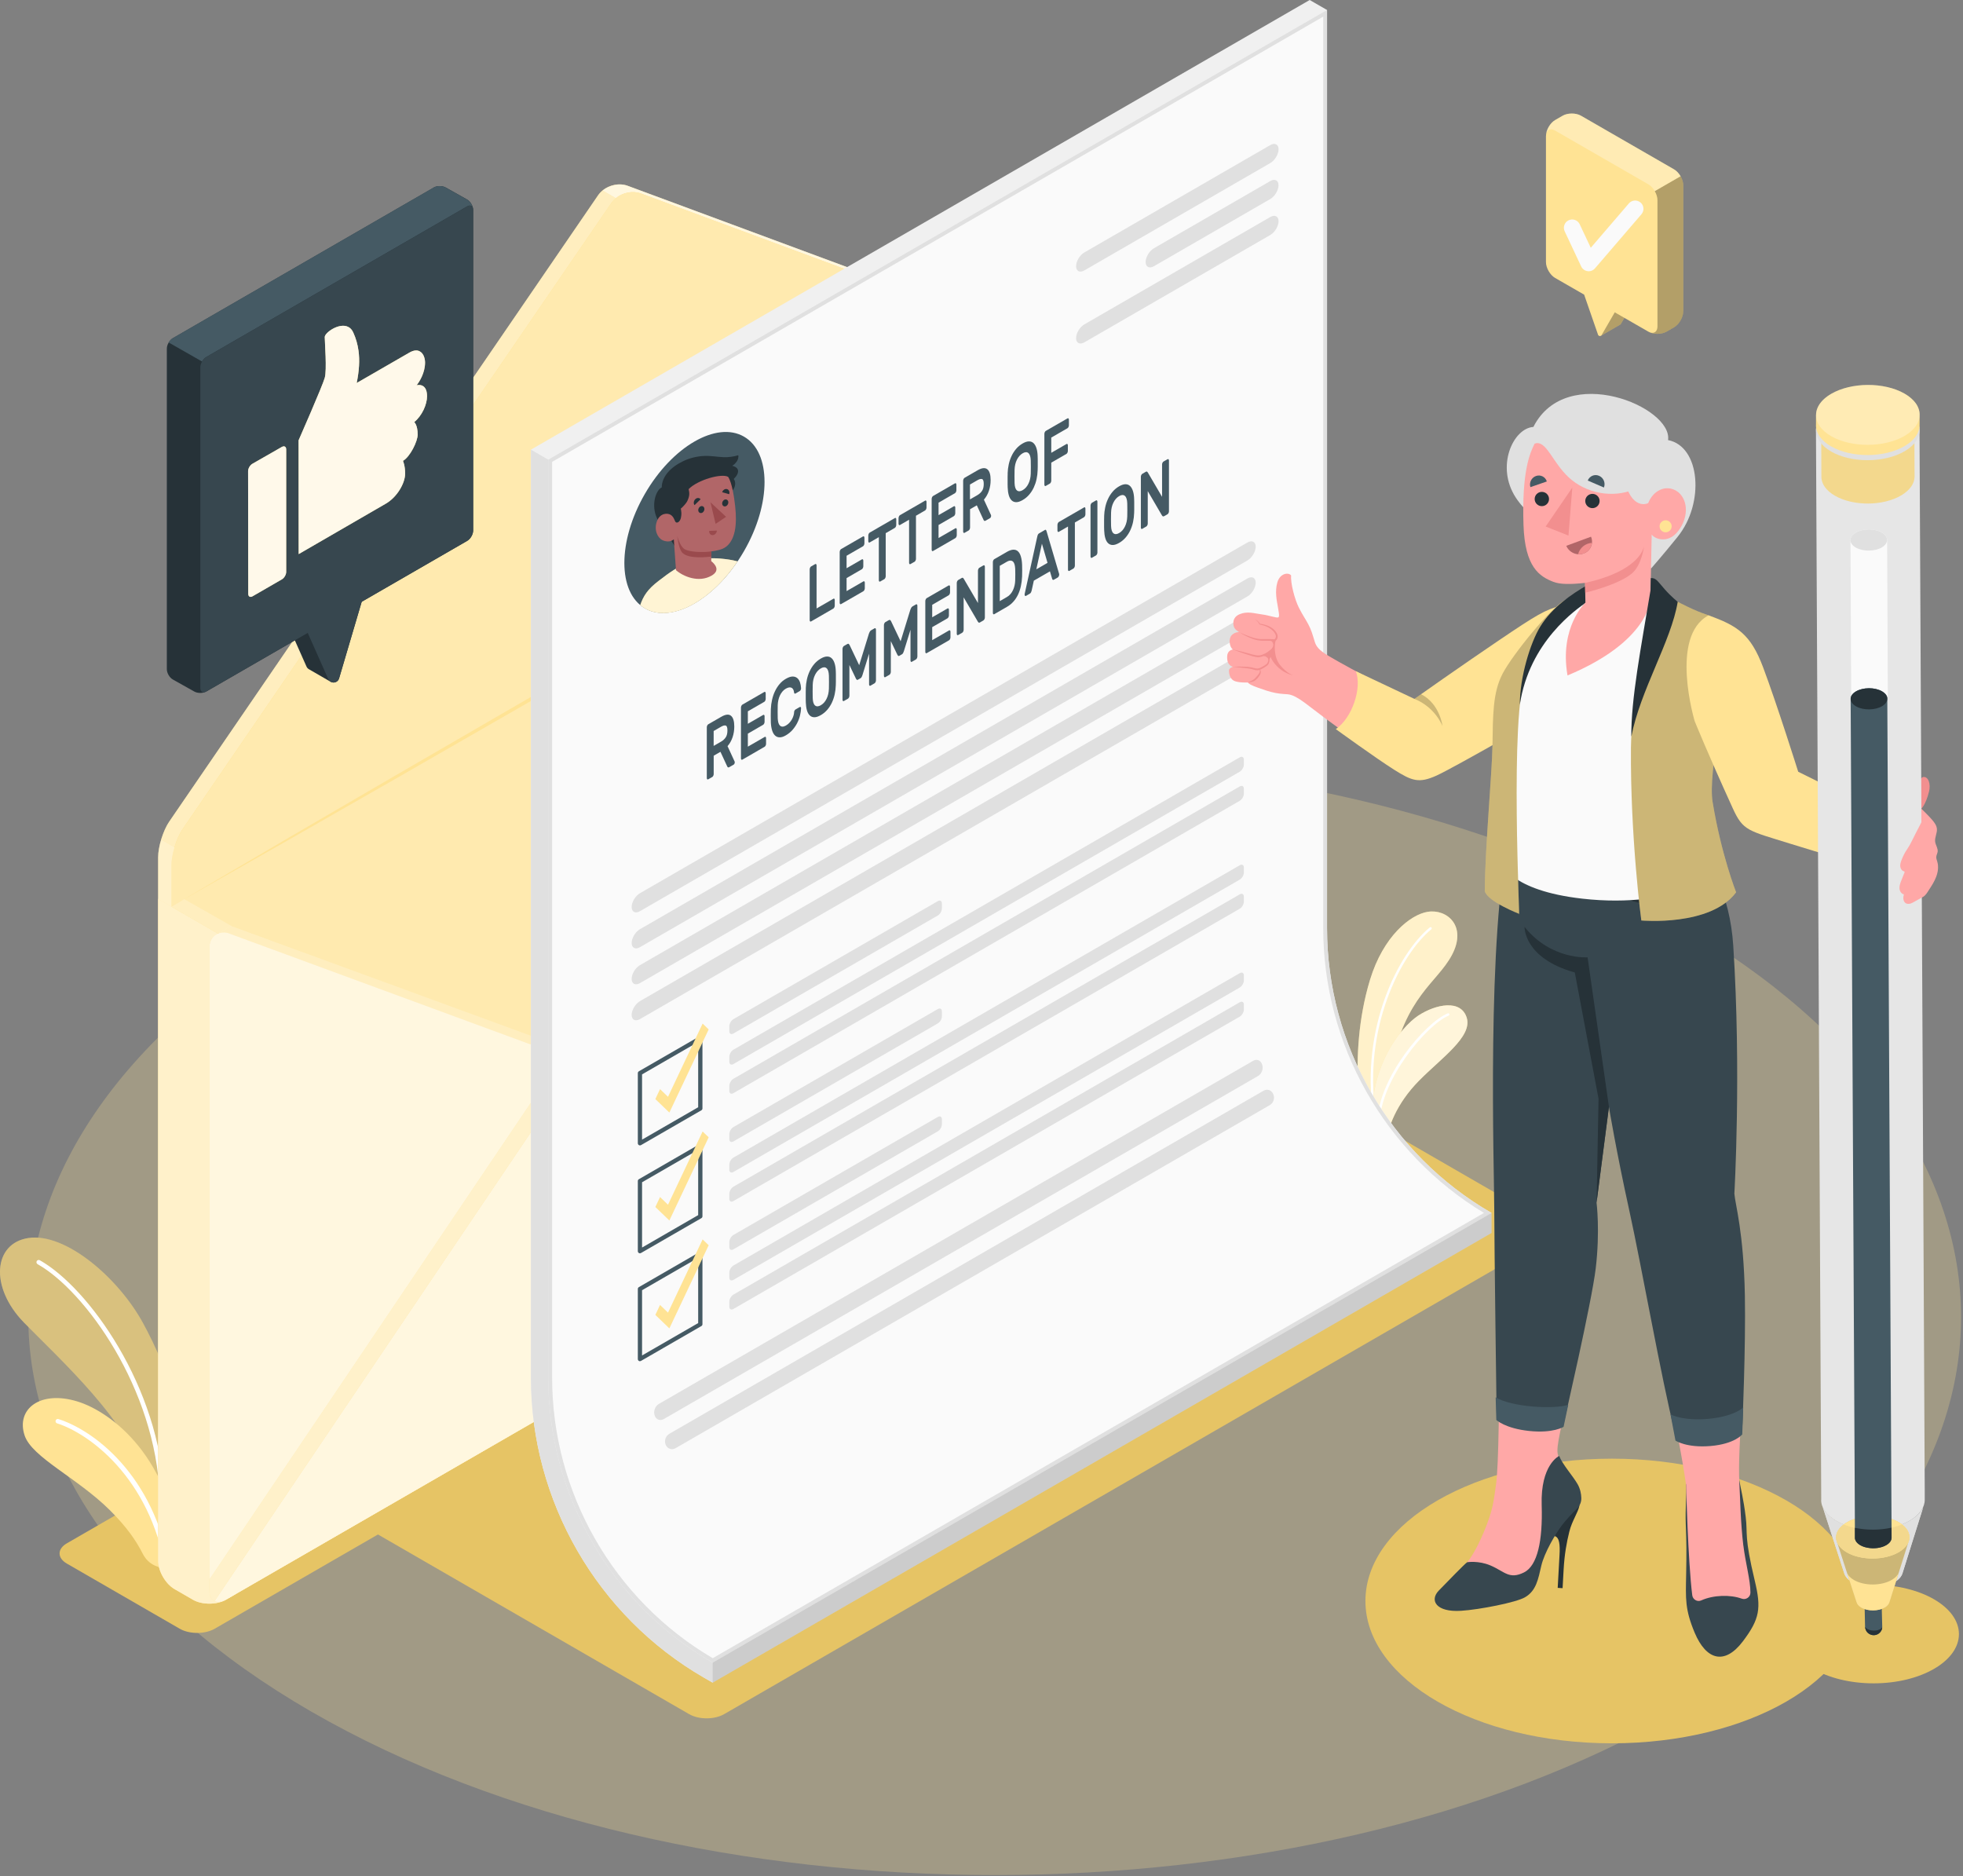 <svg width="473" height="452" viewBox="0 0 473 452" fill="none" xmlns="http://www.w3.org/2000/svg">
<rect x="0" y="0" width="473" height="452" fill="#808080" stroke="none"/>
<g clip-path="url(#clip0_115_12)">
<path d="M75.02 412.4C-15.92 359.9 -15.92 274.78 75.02 222.28C165.96 169.78 313.39 169.78 404.33 222.28C495.27 274.78 495.27 359.9 404.33 412.4C313.4 464.9 165.96 464.9 75.02 412.4Z" fill="#FFE394" fill-opacity="0.26"/>
<path d="M388.41 420.03C421.215 420.03 447.81 404.678 447.81 385.74C447.81 366.802 421.215 351.45 388.41 351.45C355.604 351.45 329.01 366.802 329.01 385.74C329.01 404.678 355.604 420.03 388.41 420.03Z" fill="#E6C465"/>
<path d="M451.46 405.58C462.815 405.58 472.02 400.265 472.02 393.71C472.02 387.154 462.815 381.84 451.46 381.84C440.105 381.84 430.9 387.154 430.9 393.71C430.9 400.265 440.105 405.58 451.46 405.58Z" fill="#E6C465"/>
<path d="M43.3 392.42L16.1 376.72C13.77 375.37 13.77 373.19 16.1 371.85L229.41 248.7C231.74 247.35 235.52 247.35 237.85 248.7L265.05 264.4C267.38 265.75 267.38 267.93 265.05 269.27L51.74 392.42C49.41 393.77 45.63 393.77 43.3 392.42Z" fill="#E6C465"/>
<path d="M166.05 413L87.38 367.58C85.05 366.23 85.05 364.05 87.38 362.71L284.85 248.7C287.18 247.35 290.96 247.35 293.29 248.7L371.96 294.12C374.29 295.47 374.29 297.65 371.96 298.99L174.49 413C172.16 414.35 168.38 414.35 166.05 413Z" fill="#E6C465"/>
<path d="M42.47 372.45C47.72 347.15 40.37 329.65 34.47 318.8C28.58 307.95 15.79 296.91 6.8 298.29C-1.57 299.58 -2.57 310.09 5.78 318.66C14.13 327.23 32.13 343.46 34.23 356.08L35.33 367.16L42.47 372.45Z" fill="#FFE394"/>
<path opacity="0.15" d="M42.47 372.45C47.72 347.15 40.37 329.65 34.47 318.8C28.58 307.95 15.79 296.91 6.8 298.29C-1.57 299.58 -2.57 310.09 5.78 318.66C14.13 327.23 32.13 343.46 34.23 356.08L35.33 367.16L42.47 372.45Z" fill="black"/>
<path d="M38.89 360.89C38.66 360.83 38.48 360.63 38.48 360.38C37.52 334.56 20.47 311 9.06 304.59C8.8 304.44 8.71 304.11 8.85 303.85C9 303.59 9.32 303.49 9.59 303.64C21.22 310.17 38.59 334.12 39.57 360.34C39.58 360.64 39.35 360.89 39.05 360.9C39 360.9 38.95 360.9 38.9 360.89H38.89Z" fill="white"/>
<path d="M43.56 376.42C40.58 378.85 36.16 377.85 34.43 374.42C32.82 371.22 30.53 367.89 26.43 363.82C18.55 356.02 7.69 351.14 5.93 345.85C3.82 339.49 9.68 334.89 18.7 337.68C26.6 340.12 41.66 350.97 43.56 376.42Z" fill="#FFE394"/>
<path d="M40.36 378.881C40.16 378.831 40 378.661 39.96 378.441C36.12 355.691 21.14 345.271 13.76 342.941C13.47 342.851 13.32 342.551 13.41 342.261C13.5 341.971 13.79 341.811 14.09 341.911C22.25 344.491 37.11 355.041 41.03 378.261C41.08 378.551 40.88 378.841 40.58 378.891C40.5 378.901 40.42 378.891 40.35 378.891L40.36 378.881Z" fill="white"/>
<path d="M328.66 273.69C328.66 273.69 324.37 254.94 330.12 236.06C333.34 225.5 339.87 220.36 344.01 219.69C348.65 218.94 353.6 223.11 349.82 230.15C346.23 236.84 338.76 239.87 335.19 257.04C332.84 268.36 333.73 276.62 333.73 276.62L328.66 273.69Z" fill="#FFE394"/>
<path opacity="0.5" d="M328.66 273.69C328.66 273.69 324.37 254.94 330.12 236.06C333.34 225.5 339.87 220.36 344.01 219.69C348.65 218.94 353.6 223.11 349.82 230.15C346.23 236.84 338.76 239.87 335.19 257.04C332.84 268.36 333.73 276.62 333.73 276.62L328.66 273.69Z" fill="white"/>
<path d="M331.23 268.76C331.39 268.74 331.5 268.59 331.48 268.43C328.39 247.82 337.46 229.98 344.89 223.9C345.01 223.8 345.03 223.61 344.93 223.49C344.83 223.36 344.64 223.35 344.52 223.45C336.98 229.62 327.78 247.69 330.9 268.52C330.92 268.68 331.07 268.79 331.23 268.77V268.76Z" fill="white"/>
<path d="M333.74 276.62C334.18 271.82 336.51 265.88 341.89 260.41C347.27 254.94 354.8 249.8 353.43 245.25C352.06 240.69 345.97 241.94 341.77 244.68C337.58 247.41 328.35 258.31 331.09 275.1L333.73 276.62H333.74Z" fill="#FFE394"/>
<path opacity="0.65" d="M333.74 276.62C334.18 271.82 336.51 265.88 341.89 260.41C347.27 254.94 354.8 249.8 353.43 245.25C352.06 240.69 345.97 241.94 341.77 244.68C337.58 247.41 328.35 258.31 331.09 275.1L333.73 276.62H333.74Z" fill="white"/>
<path d="M332.23 270.44C332.37 270.42 332.47 270.3 332.48 270.16C332.8 260.05 343.8 246.88 349.06 244.7C349.21 244.64 349.28 244.47 349.22 244.32C349.16 244.17 348.99 244.1 348.84 244.16C343.32 246.45 332.22 259.63 331.9 270.14C331.9 270.3 332.02 270.44 332.18 270.44C332.2 270.44 332.22 270.44 332.23 270.44Z" fill="white"/>
<path d="M38.11 216.601L248.05 95.391L256.45 100.241C258.62 101.491 260.4 104.571 260.4 107.081V261.951C260.4 264.461 258.62 267.541 256.45 268.791L54.41 385.441C52.24 386.691 48.68 386.691 46.51 385.441L42.06 382.871C39.89 381.621 38.11 378.541 38.11 376.031V216.601Z" fill="#FFE394"/>
<path opacity="0.25" d="M38.11 216.601L248.05 95.391L256.45 100.241C258.62 101.491 260.4 104.571 260.4 107.081V261.951C260.4 264.461 258.62 267.541 256.45 268.791L54.41 385.441C52.24 386.691 48.68 386.691 46.51 385.441L42.06 382.871C39.89 381.621 38.11 378.541 38.11 376.031V216.601Z" fill="white"/>
<path d="M246.89 81.78L247.75 81.31L244.49 79.41C244.21 79.25 243.92 79.11 243.62 79L151.23 44.76C148.78 43.85 145.61 44.86 144.13 47.02L40.77 197.96C39.3 200.11 38.1 203.97 38.1 206.58C38.1 210.89 38.1 216.6 38.1 216.6L41.3 218.46L248.04 95.39V85.36C248.04 84.14 247.59 82.87 246.88 81.77L246.89 81.78Z" fill="#FFE394"/>
<path opacity="0.4" d="M148.41 47.75C148 48.06 147.64 48.46 147.34 48.88L43.97 199.81C43.21 200.93 42.52 202.5 42.05 204.12L38.84 202.26C39.08 201.47 39.36 200.7 39.67 199.98C39.69 199.95 39.69 199.93 39.7 199.92C39.84 199.61 39.98 199.31 40.14 199.01C40.17 198.96 40.19 198.92 40.22 198.87C40.39 198.54 40.58 198.22 40.77 197.96L144.12 47.03C144.28 46.79 144.45 46.61 144.64 46.4C144.81 46.23 145 46.05 145.19 45.9L148.4 47.76L148.41 47.75Z" fill="white"/>
<path opacity="0.7" d="M247.71 81.29C247.43 81.12 247.13 80.98 246.83 80.87L154.42 46.62C152.47 45.9 150.04 46.4 148.41 47.75L145.2 45.89C146.85 44.55 149.26 44.03 151.23 44.76L243.62 78.99C243.92 79.1 244.2 79.24 244.49 79.41L247.72 81.28L247.71 81.29Z" fill="white"/>
<path d="M147.33 48.881L43.98 199.821C42.51 201.971 41.31 205.831 41.31 208.441C41.31 212.751 41.31 218.461 41.31 218.461L251.25 97.241V87.221C251.25 84.611 249.27 81.761 246.82 80.861L154.43 46.621C151.98 45.711 148.81 46.721 147.33 48.881Z" fill="#FFE394"/>
<path opacity="0.25" d="M147.33 48.881L43.98 199.821C42.51 201.971 41.31 205.831 41.31 208.441C41.31 212.751 41.31 218.461 41.31 218.461L251.25 97.241V87.221C251.25 84.611 249.27 81.761 246.82 80.861L154.43 46.621C151.98 45.711 148.81 46.721 147.33 48.881Z" fill="white"/>
<path d="M44.4 216.621L69.75 201.721L95.15 186.921L146.02 157.431L197 128.131L222.53 113.551L248.1 99.051L222.75 113.941L197.35 128.751L146.48 158.231L95.5 187.531L69.98 202.111L44.4 216.621Z" fill="#FFE394"/>
<path d="M260.32 106.09H260.3C260.11 104.96 259.51 104.64 258.74 105.18C258.44 105.38 258.09 105.73 257.73 106.22L257.29 106.83L170.96 238.08L158.07 256.04C156.62 258.09 153.44 259.27 150.97 258.7L139.84 256.06L54.89 224.79C54.28 224.65 53.69 224.63 53.16 224.73C52.94 224.78 52.72 224.84 52.51 224.93L55.71 223.08L137.15 252.93L147.87 256.76C150.33 257.34 153.5 256.16 154.97 254.1L167.86 236.16L254.62 104.29C254.9 103.9 255.25 103.61 255.6 103.39L248.09 99.06L251.24 97.25L256.43 100.24C258.32 101.34 259.91 103.81 260.3 106.1L260.32 106.09Z" fill="#FFE394"/>
<path d="M255.07 264.011C255.01 264.121 254.94 264.211 254.85 264.321L167.36 236.581C160.49 233.531 152.45 236.011 148.45 242.401L54.92 381.411L51.46 383.411L51.43 383.431C50.38 384.011 49.44 384.091 48.75 383.731L144.94 240.441C148.93 234.051 156.99 231.571 163.86 234.601L255.06 264.011H255.07Z" fill="#FFE394"/>
<path opacity="0.4" d="M256.44 100.23L251.25 97.24L248.1 99.05L255.61 103.38C255.61 103.38 255.62 103.38 255.63 103.39H255.62C255.24 103.62 254.91 103.91 254.64 104.28L168.02 235.93L167.58 236.56L168.16 236.75L171.19 237.72L257.29 106.82L257.73 106.21C258.09 105.72 258.44 105.38 258.74 105.17C259.51 104.63 260.11 104.95 260.3 106.08H260.32C259.93 103.8 258.34 101.33 256.45 100.22L256.44 100.23Z" fill="white"/>
<path d="M56.63 227.301L38.11 216.601V376.031C38.11 378.541 39.89 381.621 42.06 382.871L46.51 385.441C48.68 386.691 52.24 386.691 54.41 385.441L56.63 384.161V227.301Z" fill="#FFE394"/>
<path opacity="0.5" d="M56.63 227.301L38.11 216.601V376.031C38.11 378.541 39.89 381.621 42.06 382.871L46.51 385.441C48.68 386.691 52.24 386.691 54.41 385.441L56.63 384.161V227.301Z" fill="white"/>
<path d="M260.4 107.081V261.941C260.4 263.251 259.93 264.681 259.17 265.941C258.54 266.981 257.75 267.911 256.86 268.541L256.7 268.621C256.61 268.681 256.54 268.751 256.45 268.791L54.41 385.421C53.32 386.031 52.38 386.111 51.69 385.751C51.08 385.441 50.65 384.791 50.51 383.861C50.48 383.641 50.46 383.401 50.46 383.151V228.271C50.46 225.771 52.43 224.191 54.9 224.781L139.85 256.051L150.98 258.691C153.45 259.261 156.63 258.081 158.08 256.031L170.97 238.071L257.3 106.821L257.74 106.211C259.2 104.181 260.4 104.561 260.4 107.081Z" fill="#FFE394"/>
<path opacity="0.7" d="M260.4 107.081V261.941C260.4 263.251 259.93 264.681 259.17 265.941C258.54 266.981 257.75 267.911 256.86 268.541L256.7 268.621C256.61 268.681 256.54 268.751 256.45 268.791L54.41 385.421C53.32 386.031 52.38 386.111 51.69 385.751C51.08 385.441 50.65 384.791 50.51 383.861C50.48 383.641 50.46 383.401 50.46 383.151V228.271C50.46 225.771 52.43 224.191 54.9 224.781L139.85 256.051L150.98 258.691C153.45 259.261 156.63 258.081 158.08 256.031L170.97 238.071L257.3 106.821L257.74 106.211C259.2 104.181 260.4 104.561 260.4 107.081Z" fill="white"/>
<path d="M254.72 264.521L167.58 236.561C160.72 233.511 152.45 236.011 148.45 242.401L144.99 240.391C148.99 234.031 156.03 231.671 164.11 234.281L254.72 264.521Z" fill="#FFE394"/>
<path opacity="0.8" d="M254.72 264.521L167.58 236.561C160.72 233.511 152.45 236.011 148.45 242.401L144.99 240.391C148.99 234.031 156.03 231.671 164.11 234.281L254.72 264.521Z" fill="white"/>
<path opacity="0.3" d="M256.45 268.79C256.54 268.74 256.62 268.68 256.71 268.62L256.86 268.53C257.76 267.91 258.55 266.98 259.17 265.95C259.92 264.71 260.38 263.29 260.4 262.02L170.98 238.09L230.86 283.57L256.45 268.79Z" fill="#FFE394"/>
<path d="M259.17 265.95C258.55 266.98 257.76 267.91 256.86 268.53L256.71 268.62L54.42 385.42L54.39 385.44C53.34 386.03 52.4 386.11 51.7 385.74L148.45 242.35C152.46 235.95 160.56 233.46 167.47 236.51L259.18 265.93L259.17 265.95Z" fill="#FFE394"/>
<path opacity="0.7" d="M259.17 265.95C258.55 266.98 257.76 267.91 256.86 268.53H256.88L54.59 385.34L54.39 385.44C53.34 386.03 52.4 386.11 51.7 385.74L148.45 242.35C152.46 235.95 160.56 233.46 167.47 236.51L259.18 265.93L259.17 265.95Z" fill="white"/>
<path opacity="0.5" d="M38.84 202.27L42.05 204.13C41.59 205.64 41.31 207.18 41.31 208.44V218.45L38.1 216.59V206.56C38.1 205.32 38.38 203.77 38.84 202.26V202.27Z" fill="white"/>
<path d="M55.73 223.07L52.52 224.93L49.28 223.05L41.3 218.46L44.4 216.62L55.73 223.07Z" fill="#FFE394"/>
<path opacity="0.4" d="M55.87 223.14L44.4 216.62L41.3 218.46L49.28 223.06L52.52 224.93L52.55 224.91C52.74 224.82 52.95 224.76 53.16 224.72C53.7 224.63 54.28 224.64 54.89 224.78L61.35 227.16L135.53 254.47L136.66 252.74L55.86 223.14H55.87Z" fill="white"/>
<path d="M148.42 242.391L51.68 385.751C50.92 385.361 50.45 384.461 50.45 383.151V380.581L144.95 240.441C144.95 240.421 144.97 240.411 144.98 240.391L148.41 242.391H148.42Z" fill="#FFE394"/>
<path opacity="0.5" d="M148.42 242.391L51.68 385.751C50.92 385.361 50.45 384.461 50.45 383.151V380.581L144.95 240.441C144.95 240.421 144.97 240.411 144.98 240.391L148.41 242.391H148.42Z" fill="white"/>
<path d="M359.39 292.25V297.07L171.73 405.41L169.64 404.21C143.91 389.35 127.93 361.66 127.93 331.95V108.34L315.58 0L319.76 2.41V223.61C319.76 251.91 334.87 278.09 359.39 292.24V292.25Z" fill="#F0F0F0"/>
<path d="M171.73 400.06C147.57 385.99 132.57 359.93 132.57 331.96V111.02L319.3 3.21V223.62C319.3 251.74 334.29 277.96 358.48 292.25L171.74 400.06H171.73Z" fill="#FAFAFA"/>
<path d="M318.84 4.01V223.61C318.84 251.63 333.64 277.78 357.57 292.24L171.74 399.52C147.86 385.51 133.04 359.67 133.04 331.95V111.28L318.84 4.01ZM319.76 2.41L132.11 110.75V331.95C132.11 360.27 147.22 386.43 171.73 400.58L359.39 292.24C334.86 278.08 319.76 251.91 319.76 223.61V2.41Z" fill="#E0E0E0"/>
<path d="M132.11 331.96V110.75L127.93 108.34V331.96C127.93 361.67 143.91 389.36 169.64 404.22L171.73 405.42V400.6C147.22 386.44 132.11 360.28 132.11 331.97V331.96Z" fill="#E0E0E0"/>
<path opacity="0.15" d="M171.73 400.59V405.41L359.39 297.07V292.25L171.73 400.59Z" fill="black"/>
<path d="M200.81 144.25C200.9 144.2 200.98 144.2 201.04 144.27C201.1 144.33 201.14 144.43 201.14 144.57V145.91C201.14 146.05 201.11 146.19 201.04 146.33C200.97 146.47 200.9 146.56 200.81 146.62L195.43 149.73C195.34 149.78 195.26 149.78 195.2 149.71C195.13 149.65 195.1 149.55 195.1 149.41V137.19C195.1 137.05 195.13 136.91 195.2 136.77C195.27 136.63 195.34 136.54 195.43 136.48L196.43 135.91C196.52 135.86 196.6 135.86 196.66 135.93C196.72 135.99 196.76 136.09 196.76 136.23V146.6L200.82 144.26L200.81 144.25Z" fill="#455A64"/>
<path d="M208.05 140.07C208.14 140.02 208.22 140.02 208.28 140.09C208.35 140.15 208.38 140.25 208.38 140.39V141.73C208.38 141.87 208.35 142.01 208.28 142.15C208.21 142.29 208.14 142.38 208.05 142.44L202.66 145.55C202.57 145.6 202.49 145.6 202.43 145.53C202.36 145.47 202.33 145.37 202.33 145.23V133.01C202.33 132.87 202.36 132.73 202.43 132.59C202.49 132.45 202.57 132.36 202.66 132.3L207.96 129.24C208.05 129.19 208.13 129.19 208.19 129.26C208.25 129.32 208.29 129.42 208.29 129.56V130.9C208.29 131.04 208.26 131.18 208.19 131.32C208.12 131.46 208.05 131.55 207.96 131.61L203.99 133.9V136.91L207.69 134.77C207.78 134.72 207.86 134.72 207.92 134.79C207.99 134.85 208.02 134.95 208.02 135.09V136.43C208.02 136.57 207.99 136.71 207.92 136.85C207.85 136.99 207.78 137.08 207.69 137.14L203.99 139.28V142.42L208.06 140.07H208.05Z" fill="#455A64"/>
<path d="M215.63 124.81C215.72 124.76 215.8 124.76 215.86 124.83C215.93 124.89 215.96 124.99 215.96 125.13V126.47C215.96 126.61 215.93 126.75 215.86 126.89C215.79 127.03 215.72 127.12 215.63 127.18L213.42 128.46V138.83C213.42 138.97 213.39 139.11 213.32 139.25C213.25 139.39 213.18 139.48 213.09 139.54L212.09 140.11C212 140.16 211.92 140.16 211.86 140.09C211.79 140.03 211.76 139.93 211.76 139.79V129.42L209.55 130.7C209.46 130.75 209.38 130.75 209.32 130.68C209.25 130.62 209.22 130.52 209.22 130.38V129.04C209.22 128.9 209.25 128.76 209.32 128.62C209.38 128.48 209.46 128.39 209.55 128.33L215.63 124.82V124.81Z" fill="#455A64"/>
<path d="M222.92 120.61C223.01 120.56 223.09 120.56 223.15 120.63C223.21 120.69 223.25 120.79 223.25 120.93V122.27C223.25 122.41 223.22 122.55 223.15 122.69C223.08 122.83 223.01 122.92 222.92 122.98L220.71 124.26V134.63C220.71 134.77 220.68 134.91 220.61 135.05C220.54 135.19 220.47 135.28 220.38 135.34L219.38 135.91C219.29 135.96 219.21 135.96 219.15 135.89C219.08 135.83 219.05 135.73 219.05 135.59V125.22L216.84 126.5C216.75 126.55 216.67 126.55 216.61 126.48C216.54 126.42 216.51 126.32 216.51 126.18V124.84C216.51 124.7 216.54 124.56 216.61 124.42C216.68 124.28 216.75 124.19 216.84 124.13L222.92 120.62V120.61Z" fill="#455A64"/>
<path d="M230.21 127.28C230.3 127.23 230.38 127.23 230.44 127.3C230.51 127.36 230.54 127.46 230.54 127.6V128.94C230.54 129.08 230.51 129.22 230.44 129.36C230.37 129.5 230.3 129.59 230.21 129.65L224.82 132.76C224.73 132.81 224.65 132.81 224.59 132.74C224.52 132.68 224.49 132.58 224.49 132.44V120.22C224.49 120.08 224.52 119.94 224.59 119.8C224.65 119.66 224.73 119.57 224.82 119.51L230.12 116.45C230.21 116.4 230.29 116.4 230.35 116.47C230.41 116.53 230.45 116.63 230.45 116.77V118.11C230.45 118.25 230.42 118.39 230.35 118.53C230.28 118.67 230.21 118.76 230.12 118.82L226.15 121.11V124.12L229.85 121.98C229.94 121.93 230.02 121.93 230.08 122C230.15 122.06 230.18 122.16 230.18 122.3V123.64C230.18 123.78 230.15 123.92 230.08 124.06C230.01 124.2 229.94 124.29 229.85 124.35L226.15 126.49V129.63L230.22 127.28H230.21Z" fill="#455A64"/>
<path d="M235.56 113.31C236.58 112.72 237.36 112.63 237.9 113.06C238.43 113.49 238.7 114.35 238.7 115.65C238.7 116.57 238.56 117.44 238.29 118.24C238.02 119.05 237.61 119.76 237.08 120.39L238.78 124.08C238.81 124.14 238.82 124.2 238.82 124.27C238.82 124.38 238.79 124.5 238.74 124.61C238.69 124.72 238.62 124.8 238.55 124.84L237.51 125.44C237.35 125.53 237.23 125.54 237.15 125.47C237.07 125.4 237.02 125.32 236.98 125.23L235.37 121.75L233.74 122.69V127.1C233.74 127.24 233.71 127.38 233.64 127.52C233.57 127.66 233.5 127.75 233.41 127.81L232.41 128.38C232.32 128.43 232.24 128.43 232.18 128.36C232.11 128.3 232.08 128.2 232.08 128.06V115.84C232.08 115.7 232.11 115.56 232.18 115.42C232.24 115.28 232.32 115.19 232.41 115.13L235.58 113.3L235.56 113.31ZM233.72 120.33L235.5 119.3C235.97 119.03 236.34 118.69 236.62 118.28C236.9 117.87 237.04 117.31 237.04 116.6C237.04 115.89 236.9 115.5 236.62 115.42C236.34 115.34 235.97 115.44 235.5 115.71L233.72 116.74V120.34V120.33Z" fill="#455A64"/>
<path d="M242.8 114.06C242.82 113.34 242.91 112.62 243.06 111.91C243.21 111.2 243.44 110.53 243.73 109.9C244.02 109.27 244.39 108.69 244.84 108.16C245.28 107.63 245.81 107.2 246.41 106.85C247.01 106.5 247.53 106.34 247.97 106.35C248.41 106.35 248.78 106.51 249.08 106.81C249.38 107.11 249.6 107.52 249.76 108.05C249.92 108.58 250.01 109.19 250.03 109.9C250.03 110.14 250.04 110.4 250.05 110.68C250.05 110.97 250.05 111.27 250.05 111.58C250.05 111.89 250.05 112.19 250.05 112.48C250.05 112.77 250.05 113.04 250.03 113.29C250.01 114.01 249.92 114.73 249.77 115.44C249.62 116.15 249.39 116.82 249.1 117.45C248.81 118.08 248.43 118.66 247.99 119.18C247.54 119.7 247.02 120.14 246.42 120.48C245.81 120.83 245.29 121 244.85 120.99C244.41 120.99 244.04 120.83 243.74 120.54C243.45 120.25 243.22 119.84 243.07 119.3C242.92 118.76 242.83 118.15 242.81 117.46C242.81 117.22 242.8 116.96 242.79 116.68C242.79 116.39 242.79 116.09 242.79 115.78C242.79 115.47 242.79 115.17 242.79 114.88C242.79 114.59 242.79 114.32 242.81 114.07L242.8 114.06ZM248.37 110.94C248.34 110.05 248.15 109.46 247.8 109.16C247.45 108.86 246.99 108.88 246.42 109.21C245.85 109.54 245.39 110.06 245.04 110.75C244.69 111.45 244.5 112.26 244.47 113.19C244.45 113.68 244.45 114.22 244.45 114.8C244.45 115.38 244.45 115.92 244.47 116.39C244.5 117.28 244.69 117.87 245.04 118.16C245.39 118.45 245.85 118.43 246.42 118.1C246.99 117.77 247.46 117.26 247.8 116.56C248.15 115.87 248.34 115.06 248.37 114.13C248.39 113.64 248.39 113.1 248.39 112.52C248.39 111.94 248.39 111.41 248.37 110.94Z" fill="#455A64"/>
<path d="M257.23 100.8C257.32 100.75 257.4 100.75 257.46 100.82C257.53 100.88 257.56 100.98 257.56 101.12V102.46C257.56 102.6 257.53 102.74 257.46 102.88C257.39 103.02 257.32 103.11 257.23 103.17L253.31 105.43V109.1L256.98 106.98C257.07 106.93 257.15 106.93 257.21 107C257.28 107.06 257.31 107.16 257.31 107.3V108.64C257.31 108.78 257.28 108.92 257.21 109.06C257.14 109.2 257.07 109.29 256.98 109.35L253.31 111.47V115.8C253.31 115.94 253.28 116.08 253.21 116.22C253.14 116.36 253.07 116.45 252.98 116.51L251.98 117.08C251.89 117.13 251.81 117.13 251.75 117.06C251.68 117 251.65 116.9 251.65 116.76V104.54C251.65 104.4 251.68 104.26 251.75 104.12C251.82 103.98 251.89 103.89 251.98 103.83L257.23 100.8Z" fill="#455A64"/>
<path d="M173.8 172.7C174.82 172.11 175.6 172.02 176.13 172.45C176.66 172.88 176.93 173.74 176.93 175.04C176.93 175.96 176.79 176.83 176.52 177.63C176.25 178.44 175.84 179.15 175.31 179.78L177.01 183.47C177.04 183.53 177.05 183.59 177.05 183.66C177.05 183.77 177.02 183.89 176.97 184C176.92 184.11 176.85 184.19 176.78 184.23L175.74 184.83C175.58 184.92 175.46 184.93 175.38 184.86C175.3 184.79 175.25 184.71 175.21 184.62L173.6 181.14L171.97 182.08V186.49C171.97 186.63 171.94 186.77 171.87 186.91C171.8 187.05 171.73 187.14 171.64 187.2L170.64 187.77C170.55 187.82 170.47 187.82 170.41 187.75C170.34 187.69 170.31 187.59 170.31 187.45V175.23C170.31 175.09 170.34 174.95 170.41 174.81C170.48 174.67 170.55 174.58 170.64 174.52L173.81 172.69L173.8 172.7ZM171.96 179.72L173.74 178.69C174.21 178.42 174.58 178.08 174.86 177.67C175.14 177.26 175.28 176.7 175.28 175.99C175.28 175.28 175.14 174.89 174.86 174.81C174.58 174.73 174.21 174.83 173.74 175.1L171.96 176.13V179.73V179.72Z" fill="#455A64"/>
<path d="M184.26 177.54C184.35 177.49 184.43 177.5 184.49 177.56C184.56 177.62 184.59 177.72 184.59 177.86V179.2C184.59 179.34 184.56 179.48 184.49 179.62C184.42 179.76 184.35 179.85 184.26 179.91L178.87 183.03C178.78 183.08 178.7 183.08 178.64 183.01C178.57 182.95 178.54 182.85 178.54 182.71V170.49C178.54 170.35 178.57 170.21 178.64 170.07C178.7 169.93 178.78 169.84 178.87 169.78L184.17 166.72C184.26 166.67 184.34 166.67 184.4 166.74C184.46 166.8 184.5 166.9 184.5 167.04V168.38C184.5 168.52 184.47 168.66 184.4 168.8C184.33 168.94 184.26 169.03 184.17 169.09L180.2 171.38V174.39L183.9 172.25C183.99 172.2 184.07 172.21 184.13 172.27C184.2 172.33 184.23 172.43 184.23 172.57V173.91C184.23 174.05 184.2 174.19 184.13 174.33C184.06 174.47 183.99 174.56 183.9 174.62L180.2 176.76V179.9L184.27 177.55L184.26 177.54Z" fill="#455A64"/>
<path d="M191.33 171.63C191.35 171.46 191.39 171.31 191.46 171.19C191.53 171.07 191.61 170.98 191.69 170.94L192.69 170.36C192.78 170.31 192.86 170.31 192.93 170.36C193 170.41 193.03 170.52 193.02 170.68C193 171.21 192.91 171.78 192.77 172.38C192.63 172.98 192.41 173.57 192.11 174.16C191.82 174.75 191.44 175.3 190.99 175.83C190.54 176.35 189.99 176.8 189.36 177.17C188.8 177.5 188.3 177.66 187.86 177.65C187.42 177.65 187.06 177.5 186.75 177.21C186.45 176.93 186.21 176.51 186.04 175.96C185.87 175.41 185.77 174.77 185.74 174.03C185.72 173.56 185.72 173.03 185.72 172.45C185.72 171.87 185.72 171.33 185.74 170.85C185.77 170.07 185.87 169.32 186.04 168.58C186.21 167.84 186.44 167.15 186.75 166.52C187.05 165.89 187.42 165.31 187.86 164.8C188.29 164.29 188.79 163.87 189.36 163.55C190 163.18 190.54 163 190.99 163C191.44 163 191.81 163.13 192.11 163.38C192.4 163.63 192.62 163.97 192.77 164.41C192.91 164.85 193 165.32 193.02 165.81C193.02 165.96 193 166.1 192.93 166.23C192.86 166.37 192.78 166.46 192.69 166.51L191.69 167.09C191.61 167.14 191.53 167.14 191.46 167.1C191.39 167.06 191.34 166.96 191.33 166.81C191.31 166.57 191.25 166.36 191.16 166.17C191.07 165.98 190.95 165.84 190.79 165.74C190.63 165.64 190.44 165.6 190.2 165.62C189.96 165.64 189.68 165.74 189.36 165.92C189.04 166.1 188.76 166.34 188.52 166.63C188.28 166.92 188.08 167.24 187.92 167.58C187.76 167.92 187.64 168.3 187.55 168.7C187.46 169.1 187.41 169.51 187.4 169.91C187.38 170.4 187.38 170.93 187.38 171.51C187.38 172.09 187.38 172.62 187.4 173.08C187.42 173.47 187.47 173.82 187.55 174.12C187.64 174.42 187.76 174.65 187.92 174.81C188.08 174.97 188.28 175.06 188.52 175.07C188.76 175.08 189.04 175 189.36 174.82C189.68 174.64 189.96 174.41 190.2 174.16C190.44 173.9 190.64 173.63 190.8 173.35C190.96 173.07 191.09 172.78 191.18 172.49C191.27 172.2 191.33 171.92 191.35 171.65L191.33 171.63Z" fill="#455A64"/>
<path d="M194.16 165.89C194.18 165.17 194.27 164.45 194.42 163.74C194.57 163.03 194.8 162.36 195.09 161.73C195.39 161.1 195.75 160.52 196.2 159.99C196.65 159.46 197.17 159.03 197.77 158.68C198.37 158.33 198.89 158.17 199.33 158.18C199.77 158.18 200.14 158.34 200.44 158.64C200.74 158.94 200.96 159.35 201.12 159.88C201.28 160.41 201.37 161.02 201.39 161.73C201.39 161.96 201.4 162.23 201.41 162.51C201.41 162.8 201.41 163.1 201.41 163.41C201.41 163.72 201.41 164.02 201.41 164.31C201.41 164.6 201.41 164.87 201.39 165.11C201.37 165.83 201.28 166.55 201.13 167.26C200.98 167.97 200.75 168.64 200.46 169.27C200.17 169.9 199.79 170.48 199.35 171C198.9 171.52 198.38 171.96 197.78 172.3C197.17 172.65 196.65 172.82 196.21 172.81C195.77 172.81 195.4 172.65 195.1 172.36C194.81 172.07 194.58 171.66 194.43 171.12C194.28 170.58 194.19 169.97 194.17 169.28C194.17 169.05 194.16 168.78 194.15 168.5C194.15 168.21 194.15 167.91 194.15 167.6C194.15 167.29 194.15 166.99 194.15 166.7C194.15 166.41 194.15 166.14 194.17 165.9L194.16 165.89ZM199.73 162.77C199.7 161.88 199.51 161.29 199.16 160.99C198.81 160.69 198.35 160.71 197.78 161.04C197.21 161.37 196.75 161.89 196.4 162.58C196.05 163.28 195.86 164.09 195.83 165.02C195.81 165.51 195.81 166.05 195.81 166.63C195.81 167.21 195.81 167.75 195.83 168.21C195.86 169.1 196.05 169.69 196.4 169.98C196.75 170.27 197.21 170.25 197.78 169.92C198.35 169.59 198.82 169.08 199.16 168.38C199.51 167.69 199.7 166.88 199.73 165.95C199.75 165.46 199.75 164.92 199.75 164.34C199.75 163.76 199.75 163.22 199.73 162.76V162.77Z" fill="#455A64"/>
<path d="M207.03 160.27L209.37 152.68C209.4 152.6 209.46 152.47 209.54 152.28C209.62 152.1 209.74 151.96 209.9 151.86L210.74 151.38C210.83 151.33 210.91 151.33 210.97 151.4C211.03 151.46 211.07 151.56 211.07 151.7V163.92C211.07 164.06 211.04 164.2 210.97 164.34C210.9 164.48 210.83 164.57 210.74 164.63L209.74 165.21C209.65 165.26 209.57 165.26 209.51 165.19C209.44 165.13 209.41 165.03 209.41 164.89V157.49L207.81 162.67C207.77 162.79 207.71 162.93 207.64 163.08C207.57 163.23 207.47 163.34 207.36 163.4L206.72 163.77C206.61 163.84 206.51 163.84 206.44 163.77C206.37 163.71 206.31 163.63 206.27 163.56L204.67 160.22V167.62C204.67 167.76 204.64 167.9 204.57 168.04C204.5 168.18 204.43 168.27 204.34 168.33L203.34 168.9C203.25 168.95 203.17 168.95 203.11 168.88C203.04 168.82 203.01 168.72 203.01 168.58V156.36C203.01 156.22 203.04 156.08 203.11 155.94C203.17 155.8 203.25 155.71 203.34 155.65L204.17 155.17C204.33 155.08 204.45 155.08 204.53 155.17C204.61 155.26 204.66 155.33 204.7 155.38L207.03 160.28V160.27Z" fill="#455A64"/>
<path d="M217.01 154.51L219.35 146.92C219.38 146.84 219.44 146.71 219.52 146.52C219.6 146.34 219.72 146.2 219.88 146.1L220.72 145.62C220.81 145.57 220.89 145.57 220.95 145.64C221.02 145.7 221.05 145.8 221.05 145.94V158.16C221.05 158.3 221.02 158.44 220.95 158.58C220.88 158.72 220.81 158.81 220.72 158.87L219.72 159.45C219.63 159.5 219.55 159.5 219.49 159.43C219.42 159.37 219.39 159.27 219.39 159.13V151.73L217.79 156.91C217.75 157.03 217.69 157.17 217.62 157.32C217.55 157.47 217.45 157.58 217.34 157.64L216.7 158.01C216.59 158.08 216.49 158.08 216.42 158.01C216.35 157.95 216.29 157.87 216.25 157.8L214.65 154.47V161.87C214.65 162.01 214.62 162.15 214.55 162.29C214.48 162.43 214.41 162.52 214.32 162.58L213.32 163.15C213.23 163.2 213.15 163.2 213.09 163.13C213.02 163.07 212.99 162.97 212.99 162.83V150.61C212.99 150.47 213.02 150.33 213.09 150.19C213.16 150.05 213.23 149.96 213.32 149.9L214.16 149.42C214.32 149.33 214.44 149.33 214.52 149.42C214.6 149.51 214.65 149.58 214.69 149.63L217.02 154.53L217.01 154.51Z" fill="#455A64"/>
<path d="M228.69 151.89C228.78 151.84 228.86 151.84 228.92 151.91C228.98 151.97 229.02 152.07 229.02 152.21V153.55C229.02 153.69 228.99 153.83 228.92 153.97C228.85 154.11 228.78 154.2 228.69 154.26L223.29 157.37C223.2 157.42 223.12 157.42 223.06 157.35C222.99 157.29 222.96 157.19 222.96 157.05V144.83C222.96 144.69 222.99 144.55 223.06 144.41C223.13 144.27 223.2 144.18 223.29 144.12L228.59 141.06C228.68 141.01 228.76 141.01 228.82 141.08C228.89 141.14 228.92 141.24 228.92 141.38V142.72C228.92 142.86 228.89 143 228.82 143.14C228.75 143.28 228.68 143.37 228.59 143.43L224.62 145.72V148.73L228.32 146.6C228.41 146.55 228.49 146.55 228.55 146.62C228.62 146.68 228.65 146.78 228.65 146.92V148.26C228.65 148.4 228.62 148.54 228.55 148.68C228.48 148.82 228.41 148.91 228.32 148.97L224.62 151.1V154.24L228.69 151.89Z" fill="#455A64"/>
<path d="M236.12 149.97C235.98 150.05 235.87 150.06 235.8 149.98C235.73 149.91 235.67 149.85 235.64 149.81L232.2 143.93V151.73C232.2 151.87 232.17 152.01 232.1 152.15C232.03 152.29 231.96 152.38 231.87 152.44L230.87 153.01C230.78 153.06 230.7 153.06 230.64 152.99C230.57 152.93 230.54 152.83 230.54 152.69V140.47C230.54 140.33 230.57 140.19 230.64 140.05C230.71 139.91 230.78 139.82 230.87 139.76L231.73 139.26C231.87 139.18 231.98 139.17 232.05 139.25C232.12 139.32 232.18 139.38 232.21 139.42L235.65 145.3V137.5C235.65 137.36 235.68 137.22 235.75 137.08C235.82 136.94 235.89 136.85 235.98 136.79L236.98 136.22C237.07 136.17 237.15 136.17 237.21 136.24C237.27 136.3 237.31 136.4 237.31 136.54V148.76C237.31 148.9 237.28 149.04 237.21 149.18C237.14 149.32 237.07 149.41 236.98 149.47L236.12 149.97Z" fill="#455A64"/>
<path d="M242.6 132.98C243.21 132.63 243.73 132.45 244.18 132.44C244.63 132.43 245 132.56 245.3 132.85C245.6 133.13 245.83 133.55 245.99 134.1C246.15 134.65 246.25 135.31 246.28 136.09C246.31 137 246.31 137.94 246.28 138.89C246.25 139.7 246.15 140.48 245.99 141.21C245.83 141.95 245.6 142.63 245.31 143.25C245.01 143.87 244.65 144.44 244.21 144.93C243.77 145.43 243.26 145.85 242.67 146.19L239.57 147.98C239.48 148.03 239.4 148.03 239.34 147.96C239.27 147.9 239.24 147.8 239.24 147.66V135.44C239.24 135.3 239.27 135.16 239.34 135.02C239.4 134.88 239.48 134.79 239.57 134.73L242.61 132.98H242.6ZM244.62 137.04C244.6 136.65 244.55 136.3 244.47 136C244.38 135.7 244.26 135.47 244.09 135.31C243.92 135.15 243.71 135.07 243.46 135.07C243.21 135.07 242.9 135.17 242.55 135.38L240.9 136.33V144.84L242.61 143.85C242.95 143.66 243.24 143.42 243.48 143.13C243.73 142.84 243.93 142.53 244.09 142.18C244.25 141.83 244.38 141.46 244.47 141.06C244.56 140.66 244.61 140.25 244.62 139.84C244.65 138.89 244.65 137.95 244.62 137.04Z" fill="#455A64"/>
<path d="M251.74 127.7C251.87 127.62 251.97 127.62 252.03 127.69C252.09 127.76 252.15 127.89 252.2 128.07L255.21 138.29C255.21 138.29 255.22 138.37 255.22 138.42C255.22 138.56 255.19 138.7 255.12 138.84C255.05 138.98 254.98 139.07 254.89 139.13L254 139.64C253.84 139.73 253.72 139.75 253.66 139.68C253.59 139.61 253.55 139.53 253.52 139.45L252.99 137.66L249.11 139.9L248.58 142.31C248.56 142.42 248.51 142.55 248.44 142.7C248.38 142.85 248.26 142.97 248.1 143.06L247.22 143.57C247.13 143.62 247.05 143.62 246.99 143.55C246.92 143.49 246.89 143.39 246.89 143.25C246.89 143.2 246.89 143.15 246.9 143.11L249.91 129.41C249.96 129.17 250.02 128.97 250.08 128.83C250.15 128.69 250.24 128.58 250.38 128.5L251.73 127.72L251.74 127.7ZM252.41 135.61L251.06 131L249.71 137.17L252.41 135.61Z" fill="#455A64"/>
<path d="M261.21 122.24C261.3 122.19 261.38 122.19 261.44 122.26C261.5 122.32 261.54 122.42 261.54 122.56V123.9C261.54 124.04 261.51 124.18 261.44 124.32C261.37 124.46 261.3 124.55 261.21 124.61L259 125.89V136.26C259 136.4 258.97 136.54 258.9 136.68C258.83 136.82 258.76 136.91 258.67 136.97L257.67 137.55C257.58 137.6 257.5 137.6 257.44 137.53C257.37 137.47 257.34 137.37 257.34 137.23V126.86L255.13 128.14C255.04 128.19 254.96 128.19 254.9 128.12C254.83 128.06 254.8 127.96 254.8 127.82V126.48C254.8 126.34 254.83 126.2 254.9 126.06C254.97 125.92 255.04 125.83 255.13 125.77L261.21 122.26V122.24Z" fill="#455A64"/>
<path d="M263.1 134.389C263.01 134.439 262.93 134.439 262.87 134.369C262.8 134.309 262.77 134.21 262.77 134.07V121.849C262.77 121.709 262.8 121.569 262.87 121.429C262.93 121.289 263.01 121.199 263.1 121.139L264.1 120.569C264.19 120.519 264.27 120.519 264.33 120.589C264.4 120.649 264.43 120.749 264.43 120.889V133.109C264.43 133.249 264.4 133.389 264.33 133.529C264.26 133.669 264.19 133.76 264.1 133.82L263.1 134.389Z" fill="#455A64"/>
<path d="M266.05 124.38C266.07 123.66 266.16 122.94 266.31 122.23C266.46 121.52 266.68 120.85 266.98 120.22C267.27 119.59 267.64 119.01 268.09 118.48C268.53 117.95 269.06 117.52 269.66 117.17C270.26 116.83 270.78 116.66 271.22 116.67C271.66 116.67 272.03 116.83 272.33 117.13C272.62 117.43 272.85 117.84 273.01 118.37C273.17 118.9 273.26 119.51 273.28 120.22C273.28 120.46 273.29 120.72 273.3 121.01C273.3 121.3 273.3 121.6 273.3 121.9C273.3 122.2 273.3 122.51 273.3 122.8C273.3 123.09 273.3 123.36 273.28 123.61C273.26 124.33 273.17 125.05 273.02 125.76C272.87 126.47 272.64 127.14 272.35 127.77C272.06 128.4 271.68 128.98 271.24 129.5C270.79 130.02 270.27 130.46 269.67 130.8C269.06 131.15 268.54 131.32 268.1 131.31C267.66 131.31 267.29 131.15 266.99 130.86C266.69 130.57 266.47 130.16 266.32 129.62C266.17 129.08 266.08 128.47 266.06 127.78C266.06 127.54 266.05 127.28 266.04 126.99C266.04 126.7 266.04 126.4 266.04 126.09C266.04 125.78 266.04 125.48 266.04 125.19C266.04 124.9 266.05 124.63 266.06 124.38H266.05ZM271.62 121.26C271.59 120.37 271.4 119.78 271.05 119.48C270.7 119.18 270.24 119.2 269.67 119.53C269.1 119.86 268.64 120.38 268.29 121.08C267.94 121.78 267.75 122.59 267.72 123.52C267.7 124.01 267.7 124.55 267.7 125.13C267.7 125.71 267.7 126.25 267.72 126.72C267.75 127.61 267.94 128.2 268.29 128.49C268.64 128.78 269.1 128.76 269.67 128.43C270.24 128.1 270.7 127.59 271.05 126.89C271.4 126.2 271.59 125.39 271.62 124.46C271.64 123.97 271.64 123.43 271.64 122.85C271.64 122.27 271.64 121.74 271.62 121.26Z" fill="#455A64"/>
<path d="M280.48 124.36C280.34 124.44 280.23 124.45 280.16 124.38C280.09 124.31 280.03 124.25 280 124.21L276.56 118.33V126.13C276.56 126.27 276.53 126.41 276.46 126.55C276.39 126.69 276.32 126.78 276.23 126.84L275.23 127.42C275.14 127.47 275.06 127.47 275 127.4C274.93 127.34 274.9 127.24 274.9 127.1V114.88C274.9 114.74 274.93 114.6 275 114.46C275.07 114.32 275.14 114.23 275.23 114.17L276.09 113.67C276.23 113.59 276.34 113.58 276.41 113.66C276.48 113.73 276.54 113.79 276.57 113.83L280.01 119.71V111.92C280.01 111.78 280.04 111.64 280.11 111.5C280.18 111.36 280.25 111.27 280.34 111.21L281.34 110.64C281.43 110.59 281.51 110.59 281.57 110.66C281.63 110.72 281.67 110.82 281.67 110.96V123.18C281.67 123.32 281.64 123.46 281.57 123.6C281.5 123.74 281.43 123.83 281.34 123.89L280.48 124.39V124.36Z" fill="#455A64"/>
<path d="M261.29 60.82L306.08 34.96C307.18 34.32 308.08 34.78 308.08 35.97C308.08 37.16 307.18 38.65 306.08 39.29L261.29 65.15C260.19 65.79 259.29 65.34 259.29 64.14C259.29 62.94 260.19 61.46 261.29 60.82Z" fill="#E0E0E0"/>
<path d="M261.29 78.15L306.08 52.29C307.18 51.65 308.08 52.11 308.08 53.3C308.08 54.49 307.18 55.98 306.08 56.62L261.29 82.48C260.19 83.12 259.29 82.66 259.29 81.47C259.29 80.28 260.19 78.79 261.29 78.15Z" fill="#E0E0E0"/>
<path d="M278.05 59.81L306.07 43.63C307.17 42.99 308.07 43.45 308.07 44.64C308.07 45.83 307.17 47.32 306.07 47.96L278.05 64.14C276.95 64.78 276.05 64.32 276.05 63.13C276.05 61.94 276.95 60.45 278.05 59.81Z" fill="#E0E0E0"/>
<path d="M154.2 215.21L300.57 130.71C301.67 130.07 302.57 130.53 302.57 131.72C302.57 132.91 301.67 134.4 300.57 135.04L154.2 219.54C153.1 220.18 152.2 219.72 152.2 218.53C152.2 217.34 153.1 215.85 154.2 215.21Z" fill="#E0E0E0"/>
<path d="M154.2 223.88L300.57 139.38C301.67 138.74 302.57 139.2 302.57 140.39C302.57 141.58 301.67 143.07 300.57 143.71L154.2 228.21C153.1 228.85 152.2 228.39 152.2 227.2C152.2 226.01 153.1 224.52 154.2 223.88Z" fill="#E0E0E0"/>
<path d="M154.2 232.54L300.57 148.04C301.67 147.4 302.57 147.86 302.57 149.05C302.57 150.24 301.67 151.73 300.57 152.37L154.2 236.87C153.1 237.51 152.2 237.05 152.2 235.86C152.2 234.67 153.1 233.18 154.2 232.54Z" fill="#E0E0E0"/>
<path d="M154.2 241.21L300.57 156.71C301.67 156.07 302.57 156.53 302.57 157.72C302.57 158.91 301.67 160.4 300.57 161.04L154.2 245.54C153.1 246.18 152.2 245.72 152.2 244.53C152.2 243.34 153.1 241.85 154.2 241.21Z" fill="#E0E0E0"/>
<path d="M303.13 259.25L159.95 341.9C159.07 342.41 158.07 342.04 157.76 341.07L157.72 340.94C157.41 339.97 157.89 338.76 158.77 338.25L301.95 255.59C302.83 255.08 303.78 255.46 304.09 256.43C304.11 256.48 304.12 256.52 304.14 256.57C304.46 257.54 304.02 258.73 303.13 259.25Z" fill="#E0E0E0"/>
<path d="M305.97 266.26L162.79 348.92C161.91 349.43 160.84 349.09 160.43 348.16L160.4 348.08C159.99 347.14 160.4 345.96 161.29 345.45L304.47 262.79C305.35 262.28 306.38 262.64 306.78 263.57C306.79 263.6 306.8 263.62 306.81 263.65C307.22 264.59 306.86 265.75 305.97 266.26Z" fill="#E0E0E0"/>
<path d="M154.2 301.97C154.11 301.97 154.02 301.95 153.95 301.9C153.79 301.81 153.69 301.64 153.69 301.46V284.55C153.69 284.37 153.79 284.2 153.95 284.11L168.49 275.71C168.65 275.62 168.84 275.62 169 275.71C169.16 275.8 169.26 275.97 169.26 276.15V293.06C169.26 293.24 169.16 293.41 169 293.5L154.46 301.89C154.38 301.93 154.29 301.96 154.21 301.96L154.2 301.97ZM154.71 284.85V300.58L168.23 292.77V277.04L154.71 284.85Z" fill="#455A64"/>
<path d="M175.73 273.271V274.441C175.73 275.071 176.17 275.331 176.72 275.011L225.97 246.581C226.52 246.261 226.96 245.491 226.96 244.861V243.691C226.96 243.061 226.52 242.801 225.97 243.121L176.72 271.551C176.17 271.871 175.73 272.641 175.73 273.271Z" fill="#E0E0E0"/>
<path d="M175.73 280.63V281.8C175.73 282.43 176.17 282.69 176.72 282.37L298.73 211.93C299.28 211.61 299.72 210.84 299.72 210.21V209.04C299.72 208.41 299.28 208.15 298.73 208.47L176.72 278.91C176.17 279.23 175.73 280 175.73 280.63Z" fill="#E0E0E0"/>
<path d="M175.73 287.64V288.81C175.73 289.44 176.17 289.7 176.72 289.38L298.73 218.94C299.28 218.62 299.72 217.85 299.72 217.22V216.05C299.72 215.42 299.28 215.16 298.73 215.48L176.72 285.92C176.17 286.24 175.73 287.01 175.73 287.64Z" fill="#E0E0E0"/>
<path d="M161.291 294.06L157.911 290.81L159.041 288.41L160.961 290.26L169.301 272.62L170.761 274.02L161.291 294.06Z" fill="#FFE394"/>
<path d="M154.2 327.97C154.11 327.97 154.02 327.95 153.95 327.9C153.79 327.81 153.69 327.64 153.69 327.46V310.55C153.69 310.37 153.79 310.2 153.95 310.11L168.49 301.71C168.65 301.62 168.84 301.62 169 301.71C169.16 301.8 169.26 301.97 169.26 302.15V319.06C169.26 319.24 169.16 319.41 169 319.5L154.46 327.89C154.38 327.93 154.29 327.96 154.21 327.96L154.2 327.97ZM154.71 310.85V326.58L168.23 318.78V303.05L154.71 310.86V310.85Z" fill="#455A64"/>
<path d="M175.73 299.271V300.441C175.73 301.071 176.17 301.331 176.72 301.011L225.97 272.581C226.52 272.261 226.96 271.491 226.96 270.861V269.691C226.96 269.061 226.52 268.801 225.97 269.121L176.72 297.551C176.17 297.871 175.73 298.641 175.73 299.271Z" fill="#E0E0E0"/>
<path d="M175.73 306.63V307.8C175.73 308.43 176.17 308.69 176.72 308.37L298.73 237.93C299.28 237.61 299.72 236.84 299.72 236.21V235.04C299.72 234.41 299.28 234.15 298.73 234.47L176.72 304.91C176.17 305.23 175.73 306 175.73 306.63Z" fill="#E0E0E0"/>
<path d="M175.73 313.64V314.81C175.73 315.44 176.17 315.7 176.72 315.38L298.73 244.94C299.28 244.62 299.72 243.85 299.72 243.22V242.05C299.72 241.42 299.28 241.16 298.73 241.48L176.72 311.92C176.17 312.24 175.73 313.01 175.73 313.64Z" fill="#E0E0E0"/>
<path d="M161.291 320.06L157.911 316.81L159.041 314.41L160.961 316.26L169.301 298.62L170.761 300.02L161.291 320.06Z" fill="#FFE394"/>
<path d="M154.2 275.97C154.11 275.97 154.02 275.95 153.95 275.9C153.79 275.81 153.69 275.64 153.69 275.46V258.55C153.69 258.37 153.79 258.2 153.95 258.11L168.49 249.72C168.65 249.63 168.84 249.63 169 249.72C169.16 249.81 169.26 249.98 169.26 250.16V267.07C169.26 267.25 169.16 267.42 169 267.51L154.46 275.9C154.38 275.94 154.29 275.97 154.21 275.97H154.2ZM154.71 258.85V274.58L168.23 266.78V251.05L154.71 258.86V258.85Z" fill="#455A64"/>
<path d="M175.73 247.271V248.441C175.73 249.071 176.17 249.331 176.72 249.011L225.97 220.581C226.52 220.261 226.96 219.491 226.96 218.861V217.691C226.96 217.061 226.52 216.801 225.97 217.121L176.72 245.551C176.17 245.871 175.73 246.641 175.73 247.271Z" fill="#E0E0E0"/>
<path d="M175.73 254.63V255.8C175.73 256.43 176.17 256.69 176.72 256.37L298.73 185.93C299.28 185.61 299.72 184.84 299.72 184.21V183.04C299.72 182.41 299.28 182.15 298.73 182.47L176.72 252.91C176.17 253.23 175.73 254 175.73 254.63Z" fill="#E0E0E0"/>
<path d="M175.73 261.64V262.81C175.73 263.44 176.17 263.7 176.72 263.38L298.73 192.94C299.28 192.62 299.72 191.85 299.72 191.22V190.05C299.72 189.42 299.28 189.16 298.73 189.48L176.72 259.92C176.17 260.24 175.73 261.01 175.73 261.64Z" fill="#E0E0E0"/>
<path d="M161.291 268.06L157.911 264.81L159.041 262.41L160.961 264.26L169.301 246.62L170.761 248.02L161.291 268.06Z" fill="#FFE394"/>
<path d="M179.277 132.779C185.871 121.358 185.87 109.012 179.274 105.204C172.678 101.396 161.986 107.568 155.392 118.989C148.797 130.411 148.798 142.757 155.394 146.565C161.99 150.373 172.682 144.201 179.277 132.779Z" fill="#455A64"/>
<path d="M167.34 145.39C171.26 143.13 174.85 139.5 177.72 135.26C176.45 134.92 175.13 134.71 173.42 134.57C171.33 134.4 168.71 134.54 166.55 135.31C163.24 136.5 161.43 137.87 158.67 139.98C155.99 142.03 155.04 143.61 154.27 145.79C157.37 148.37 162.07 148.44 167.34 145.4V145.39Z" fill="#FFE394"/>
<path opacity="0.6" d="M167.34 145.39C171.26 143.13 174.85 139.5 177.72 135.26C176.45 134.92 175.13 134.71 173.42 134.57C171.33 134.4 168.71 134.54 166.55 135.31C163.24 136.5 161.43 137.87 158.67 139.98C155.99 142.03 155.04 143.61 154.27 145.79C157.37 148.37 162.07 148.44 167.34 145.4V145.39Z" fill="white"/>
<path d="M176.57 118.1C176.74 117.88 176.88 117.64 176.98 117.38C177.24 116.69 177.19 115.91 176.8 115.41C177.08 115.11 177.36 114.81 177.57 114.45C177.78 114.09 177.9 113.67 177.82 113.3C177.69 112.65 177.03 112.39 176.44 112.22C176.85 112 177.22 111.62 177.54 111.17C177.81 110.79 178.04 110.07 177.87 109.69C176.68 110.05 175.46 110.2 174.29 110.15C172.7 110.08 171.17 109.77 169.55 109.86C167.92 109.95 166.24 110.34 164.66 111.09C161.61 112.54 159.47 114.8 159.45 117.44C158.04 118.07 156.74 121.77 158.42 125.11C160.18 128.62 162.84 131.11 163.11 133.1C164.4 131.56 165.68 130.03 166.97 128.49C168.41 126.77 169.86 125.04 171.3 123.32C171.97 122.52 172.64 121.72 173.31 120.92C173.6 120.58 173.89 120.23 174.18 119.89C174.6 119.39 175.01 119.23 175.55 118.95C175.94 118.75 176.29 118.46 176.57 118.09V118.1Z" fill="#263238"/>
<path d="M177.05 127.931C176.64 129.971 175.66 131.611 174.01 132.261C173.02 132.651 171.38 132.861 171.38 132.861V135.201C172.12 135.791 173.75 137.371 171.46 138.691C168.39 140.461 164.67 138.931 162.88 137.371L162.36 129.941C162.36 129.941 161.38 130.951 159.64 130.151C158.45 129.601 157.53 127.701 158.28 125.611C159.03 123.551 160.9 123.551 161.65 124.071C162.52 124.661 162.52 125.641 162.89 125.851C163.31 126.091 163.91 125.571 164.08 124.721C164.27 123.761 164.18 123.391 164.05 122.541C164.5 122.181 165.34 121.301 165.62 120.701C166.24 119.391 166.13 118.731 165.93 117.851C168.14 115.591 173.9 113.991 175.45 114.891C176.39 116.321 176.9 119.791 177.14 121.931C177.4 124.251 177.39 126.241 177.05 127.941V127.931Z" fill="#B16668"/>
<path d="M171.38 132.851C169.53 133.151 165.78 133.051 164.75 132.171C163.71 131.291 163.19 129.131 163.19 129.131C163.19 129.131 163.47 131.941 164.29 133.021C165.11 134.101 167.06 134.221 168.25 134.271C169.43 134.321 171.39 134.111 171.39 134.111V132.841L171.38 132.851Z" fill="#9A4A4D"/>
<path d="M169.73 122.611C169.75 123.071 169.44 123.511 169.03 123.601C168.62 123.691 168.27 123.401 168.25 122.941C168.23 122.481 168.54 122.041 168.95 121.951C169.36 121.861 169.71 122.151 169.73 122.611Z" fill="#263238"/>
<path d="M168.81 120.291L167.35 121.711C167.05 121.311 167.14 120.661 167.54 120.271C167.94 119.881 168.51 119.891 168.81 120.291Z" fill="#263238"/>
<path d="M175.7 119.071L174.01 118.591C174.19 118.041 174.72 117.711 175.18 117.841C175.65 117.971 175.88 118.521 175.7 119.071Z" fill="#263238"/>
<path d="M175.49 121.01C175.51 121.47 175.2 121.91 174.79 122C174.38 122.09 174.03 121.8 174.01 121.34C173.99 120.88 174.3 120.44 174.71 120.35C175.12 120.26 175.47 120.55 175.5 121.01H175.49Z" fill="#263238"/>
<path d="M171.19 121.021L172.43 126.221L174.96 124.521L171.19 121.021Z" fill="#9A4A4D"/>
<path d="M170.88 127.911L172.75 127.841C172.7 128.421 172.24 128.911 171.72 128.931C171.2 128.951 170.83 128.491 170.88 127.911Z" fill="#9A4A4D"/>
<path d="M385.76 80.9L388.76 75.27L386.35 68.31V64.05L393.73 68.31V72.57L390.56 78.06C390.51 78.15 390.43 78.21 390.34 78.25L385.76 80.9Z" fill="#FFE394"/>
<path opacity="0.3" d="M385.76 80.9L388.76 75.27L386.35 68.31V64.05L393.73 68.31V72.57L390.56 78.06C390.51 78.15 390.43 78.21 390.34 78.25L385.76 80.9Z" fill="black"/>
<path d="M372.52 32.75C372.52 31.34 373.51 29.62 374.73 28.92L376.53 27.88C377.75 27.17 379.73 27.17 380.95 27.88L403.39 40.81C404.61 41.52 405.6 43.23 405.6 44.64V75.03C405.6 76.44 404.61 78.16 403.39 78.86L401.59 79.9C400.37 80.61 398.39 80.61 397.17 79.9L389.09 75.25L385.92 80.73C385.72 81.08 385.2 81.03 385.06 80.65L381.71 70.99L374.72 66.97C373.5 66.27 372.51 64.55 372.51 63.14V32.75H372.52Z" fill="#FFE394"/>
<path opacity="0.3" d="M405.61 75.03C405.61 76.44 404.62 78.16 403.4 78.86L401.6 79.9C400.5 80.54 398.78 80.59 397.55 80.08C398.59 80.47 399.38 79.89 399.38 78.62V48.23C399.38 47.52 399.13 46.74 398.73 46.05L404.95 42.46C405.35 43.15 405.6 43.93 405.6 44.64V75.03H405.61Z" fill="black"/>
<path opacity="0.3" d="M372.59 32.12C372.85 31.18 373.7 30.881 374.73 31.471L397.17 44.401C397.78 44.751 398.34 45.35 398.73 46.05L404.95 42.461C404.55 41.761 404 41.16 403.39 40.81L380.96 27.881C379.73 27.18 377.75 27.18 376.53 27.881L374.72 28.921C373.68 29.52 372.8 30.86 372.58 32.12H372.59Z" fill="white"/>
<path d="M382.81 65.35C382.72 65.35 382.63 65.35 382.54 65.33C381.87 65.24 381.29 64.81 381 64.2L377.02 55.73C376.55 54.73 376.98 53.54 377.98 53.07C378.98 52.6 380.17 53.03 380.64 54.03L383.31 59.7L392.49 49.01C393.21 48.17 394.47 48.08 395.31 48.8C396.15 49.52 396.24 50.78 395.52 51.62L384.32 64.66C383.94 65.1 383.38 65.36 382.8 65.36L382.81 65.35Z" fill="#FAFAFA"/>
<path d="M83.03 138.19L67.81 147L73.85 160.59C73.98 160.89 74.19 161.1 74.43 161.24C75.15 161.65 79.42 164.12 79.66 164.26C80.38 164.68 81.42 164.38 81.7 163.45L88.26 141.23L83.02 138.21L83.03 138.19Z" fill="#263238"/>
<path d="M104.5 45.2L41.64 81.49C40.84 81.95 40.2 83.07 40.2 83.99V161.24C40.2 162.16 40.85 163.27 41.65 163.72L46.82 166.62C47.62 167.07 48.92 167.07 49.71 166.61L112.57 130.32C113.37 129.86 114.01 128.74 114.01 127.82V50.56C114.01 49.64 113.36 48.53 112.56 48.07L107.39 45.17C106.59 44.72 105.29 44.72 104.5 45.18V45.2Z" fill="#263238"/>
<path d="M113.99 50.3C113.88 49.57 113.28 49.31 112.56 49.73L49.7 86.02C49.3 86.25 48.94 86.65 48.68 87.1L40.63 82.51C40.89 82.08 41.24 81.7 41.62 81.48L104.48 45.19C105.27 44.73 106.57 44.72 107.37 45.18L112.54 48.08C113.27 48.49 113.87 49.45 113.97 50.31L113.99 50.3Z" fill="#455A64"/>
<path d="M112.57 49.73L49.71 86.02C48.91 86.48 48.27 87.6 48.27 88.52V165.77C48.27 166.69 48.92 167.06 49.71 166.6L74.15 152.49L79.1 163.62C79.63 164.8 81.34 164.69 81.71 163.45L87.16 144.98L112.57 130.31C113.37 129.85 114.01 128.73 114.01 127.81V50.56C114.01 49.64 113.36 49.27 112.57 49.73Z" fill="#37474F"/>
<path d="M67.92 107.68L60.81 111.75C60.24 112.08 59.78 112.87 59.78 113.53L59.82 143.08C59.82 143.74 60.28 144 60.85 143.67L67.93 139.58C68.5 139.25 68.96 138.45 68.96 137.8V108.28C68.96 107.62 68.5 107.36 67.93 107.68H67.92ZM99.81 101.7C101.74 100.13 102.9 97.4 102.9 95.47C102.9 92.07 100.38 92.83 100.38 92.83C101.07 91.97 102.42 89.83 102.42 87.36C102.42 86.31 102.02 85.08 101.09 84.63C100.52 84.32 99.69 84.35 98.64 84.96L85.95 92.28C86.54 89.33 86.71 86.81 86.38 84.48C86.17 82.96 85.76 81.51 85.12 80.11C84.81 79.42 84.38 78.99 83.88 78.75C81.69 77.68 78.25 80.18 78.25 81.2C78.25 82.48 78.8 89.14 78.25 91.04C77.73 92.94 71.95 106.09 71.95 106.09L71.97 133.5C71.97 133.5 90.23 122.95 92.96 121.35C95.72 119.76 97.64 116.36 97.62 114.08C97.62 112.15 97.1 111.04 97.1 111.04C98.86 110.02 100.64 106.29 100.64 104.72C100.64 102.34 99.81 101.7 99.81 101.7Z" fill="#FFE394"/>
<path opacity="0.8" d="M67.92 107.68L60.81 111.75C60.24 112.08 59.78 112.87 59.78 113.53L59.82 143.08C59.82 143.74 60.28 144 60.85 143.67L67.93 139.58C68.5 139.25 68.96 138.45 68.96 137.8V108.28C68.96 107.62 68.5 107.36 67.93 107.68H67.92ZM99.81 101.7C101.74 100.13 102.9 97.4 102.9 95.47C102.9 92.07 100.38 92.83 100.38 92.83C101.07 91.97 102.42 89.83 102.42 87.36C102.42 86.31 102.02 85.08 101.09 84.63C100.52 84.32 99.69 84.35 98.64 84.96L85.95 92.28C86.54 89.33 86.71 86.81 86.38 84.48C86.17 82.96 85.76 81.51 85.12 80.11C84.81 79.42 84.38 78.99 83.88 78.75C81.69 77.68 78.25 80.18 78.25 81.2C78.25 82.48 78.8 89.14 78.25 91.04C77.73 92.94 71.95 106.09 71.95 106.09L71.97 133.5C71.97 133.5 90.23 122.95 92.96 121.35C95.72 119.76 97.64 116.36 97.62 114.08C97.62 112.15 97.1 111.04 97.1 111.04C98.86 110.02 100.64 106.29 100.64 104.72C100.64 102.34 99.81 101.7 99.81 101.7Z" fill="white"/>
<path d="M419.08 356.531C419.43 358.661 420.11 361.121 420.64 365.481C421.16 369.751 420.22 369.991 422.84 380.911C424.41 387.471 424.05 390.051 419.95 395.471C415.56 401.261 411.13 399.981 408.35 393.391C405.98 387.761 406.18 385.171 406.29 379.391C406.4 373.611 406.37 371.921 406.2 367.331C406.05 363.291 406.44 360.531 406.25 357.431L419.07 356.541L419.08 356.531Z" fill="#37474F"/>
<path d="M420.07 372.391C419.39 366.771 419.32 360.971 419.11 357.171C418.63 348.671 420.7 331.951 419.75 319.171L398.29 316.551C398.91 321.541 404.39 344.151 406.27 357.771C406.27 357.771 406.74 376.211 407.76 384.351C407.89 385.381 408.97 386.031 409.92 385.601C412.87 384.271 416.93 384.181 419.67 385.171C420.69 385.541 421.77 384.821 421.78 383.731C421.79 380.731 420.59 376.601 420.08 372.391H420.07Z" fill="#FFA8A7"/>
<path d="M361.22 319.65C361.3 337.31 361.12 352.95 360.5 357.53C359.87 362.11 359.61 363.66 358.43 366.87C357.25 370.08 355.29 374.34 353.53 376.41C353.53 376.41 348.48 381.79 349.61 382.35C350.73 382.91 361.3 384.02 366.04 382.59C370.77 381.16 371.28 377.15 372.89 369.82C374.5 362.49 375.89 351.78 375.89 351.78C375.89 351.78 375.69 351.5 375.4 350.54C374.77 348.43 376.7 342.93 377.18 337.61L361.22 319.66V319.65Z" fill="#FFA8A7"/>
<path d="M380.58 362.72C380.27 364.43 378.8 366.37 378.14 369.03C377.48 371.7 376.97 374.48 376.76 378.29C376.55 382.1 376.52 382.65 376.52 382.65L375.34 382.58C375.34 382.58 375.64 377.06 375.78 374.64C375.91 372.22 375.78 370.44 374.63 370.11C374.63 370.11 374.86 362.39 380.59 362.71L380.58 362.72Z" fill="#263238"/>
<path d="M375.69 350.78C376.46 352.8 379.03 355.65 380.13 357.58C380.77 358.7 381 359.9 381.03 360.9C381.07 361.87 380.68 362.81 379.98 363.5C378.99 364.48 377.39 366.11 376.3 367.57C374.85 369.51 372.14 374.04 371.39 377.24C370.64 380.44 370.2 383.26 367.45 384.85C365.31 386.09 356.51 387.82 352.06 388.1C345.99 388.49 344.42 385.56 346.69 383.23C348.96 380.9 352.82 376.9 353.52 376.4C353.52 376.4 356.25 375.94 359.17 377.19C362.57 378.65 363.65 380.63 367.23 378.85C370.46 377.24 371.75 371.26 371.48 362.65C371.17 352.88 375.68 350.79 375.68 350.79L375.69 350.78Z" fill="#37474F"/>
<path d="M405.43 194.811C405.82 197.031 406.27 199.111 407.06 200.221C411.9 207.011 416.82 215.221 417.64 227.831C419.61 258.251 417.91 287.591 417.91 287.591C418.12 290.281 420.15 296.801 420.44 312.131C420.67 324.351 419.85 343.331 419.85 343.331C419.85 343.331 411.08 347.571 403.47 344.651C400.48 332.981 395.52 304.951 392.58 291.601C389.48 277.531 387.68 266.701 387.68 266.701L384.7 289.751C384.7 289.751 385.58 296.541 384.5 305.621C383.53 313.771 376.89 342.511 376.89 342.511C376.89 342.511 367.16 345.471 360.62 340.881C360.62 340.881 360.06 300.201 360.05 291.221C360.05 282.241 358.14 224.471 363.79 201.031C364.05 199.941 364.15 195.571 364.15 195.571C370.55 200.911 396.83 200.541 405.42 194.821L405.43 194.811Z" fill="#37474F"/>
<path d="M420.04 339.101C416.7 342.141 406.5 342.891 402.51 340.741L403.72 347.091C403.72 347.091 406.35 348.891 412.15 348.401C418 347.911 419.81 345.601 419.81 345.601L420.04 339.101Z" fill="#455A64"/>
<path d="M377.88 338.471C374.42 339.611 364.15 339.011 360.39 336.671L360.55 342.121C360.55 342.121 362.67 344.161 368.45 344.771C374.26 345.391 376.76 343.771 376.76 343.771L377.88 338.461V338.471Z" fill="#455A64"/>
<path d="M387.69 266.69L382.54 230.66C382.54 230.66 373.73 231.31 367.35 223.33C367.35 223.33 367.1 230.85 379.46 234.31L385.18 264.72L384.71 289.74L387.69 266.69Z" fill="#263238"/>
<path d="M363.87 200.58C363.87 200.58 370.09 205.32 384.79 204.71C399.49 204.1 406.61 199.46 406.52 199.21C406.1 198.19 405.8 196.83 405.53 195.38C405.48 195.16 405.45 194.96 405.43 194.82C396.84 200.54 370.56 200.91 364.16 195.57C364.16 195.57 364.08 199.08 363.88 200.59L363.87 200.58Z" fill="#263238"/>
<path d="M395.51 200.261C393.82 203.781 391.31 211.141 391.11 216.201C394.69 218.031 398.68 217.891 398.68 217.891C398.68 217.891 399.69 209.031 398.07 201.461L395.5 200.261H395.51Z" fill="#263238"/>
<path d="M399.81 198.33C402.42 201.23 406.89 207.6 408.48 212.4C405.55 215.15 401.68 216.14 401.68 216.14C401.68 216.14 398.23 207.92 397.67 200.19L399.8 198.32L399.81 198.33Z" fill="#263238"/>
<path d="M366.63 151.209C360.23 155.469 345.27 165.839 340.81 169.139C340.81 169.139 325.72 161.379 320.13 158.039C317.67 156.569 317.13 155.679 316.79 154.589C316.24 152.809 315.98 151.779 315.22 150.369C314.39 148.839 313.95 148.329 312.97 146.399C311.99 144.469 310.93 140.489 311.11 138.659C310.55 137.859 308.47 138.039 307.8 140.279C307.13 142.519 307.69 144.879 307.87 145.979C308.06 147.209 308.39 148.499 308.04 148.739C307.69 148.979 305.84 148.259 304.03 148.029C302.22 147.799 300.58 147.199 298.69 147.989C296.8 148.779 297.09 150.589 297.41 151.219C297.75 151.879 298.58 152.289 298.58 152.289C298.58 152.289 297.53 152.229 296.76 153.069C295.99 153.899 296.21 155.849 297.07 156.499C297.07 156.499 295.82 156.599 295.71 157.999C295.62 159.179 295.87 160.309 297.07 160.649C297.07 160.649 296.14 160.969 296.13 161.539C296.13 162.109 296.26 163.439 297.29 163.999C298.32 164.549 300.68 164.439 300.68 164.439C300.68 164.439 300.9 164.839 302.06 165.289C302.47 165.449 303.44 165.839 305.03 166.349C306.8 166.919 307.88 167.099 309.29 167.209C310.7 167.319 311.5 167.029 315.62 170.259C318.27 172.339 328.63 179.999 334.14 183.639C342.52 189.159 343.77 187.719 352 182.979C360.12 178.299 372.17 171.189 372.17 171.189L379.54 146.219C379.54 146.219 374.13 146.219 366.65 151.209H366.63Z" fill="#FFA8A7"/>
<path d="M302.33 149.129C302.59 149.279 302.83 149.449 303.06 149.649C303.28 149.849 303.49 150.069 303.65 150.349L303.58 150.289C304.86 150.449 306.19 150.869 307.14 151.859C307.37 152.109 307.58 152.389 307.72 152.709C307.86 153.029 307.93 153.429 307.79 153.799C307.72 153.959 307.65 154.149 307.46 154.299C307.27 154.449 307.04 154.459 306.87 154.459C306.52 154.459 306.21 154.399 305.9 154.389C305.28 154.349 304.63 154.389 303.98 154.369C303.32 154.349 302.66 154.209 302.04 153.999C300.82 153.549 299.63 153.019 298.57 152.279C299.13 152.599 299.73 152.819 300.33 153.059C300.93 153.289 301.52 153.529 302.13 153.699C302.74 153.869 303.36 153.969 303.98 153.979C304.61 153.989 305.25 153.939 305.91 153.969C306.24 153.979 306.57 154.019 306.86 154.019C307.17 154.029 307.26 153.939 307.38 153.649C307.57 153.159 307.24 152.549 306.84 152.119C306.01 151.199 304.78 150.709 303.54 150.469H303.49L303.47 150.409C303.36 150.159 303.18 149.919 302.98 149.709C302.78 149.499 302.56 149.299 302.32 149.119L302.33 149.129Z" fill="#F28F8F"/>
<path d="M305.62 154.179C306.18 154.119 306.76 154.509 306.96 155.079C307.18 155.659 306.89 156.319 306.46 156.699C305.67 157.509 304.68 158.129 303.49 158.339C302.89 158.399 302.32 158.249 301.78 158.099C301.24 157.939 300.71 157.779 300.19 157.599C299.14 157.249 298.09 156.889 297.06 156.489C298.15 156.719 299.22 156.989 300.29 157.279C301.36 157.539 302.43 157.979 303.45 157.909C303.94 157.869 304.46 157.629 304.93 157.399C305.4 157.149 305.82 156.809 306.24 156.459C306.65 156.139 306.9 155.629 306.77 155.119C306.66 154.609 306.18 154.199 305.62 154.169V154.179Z" fill="#F28F8F"/>
<path d="M304.1 157.979C304.59 157.909 305.15 157.979 305.57 158.339C305.78 158.519 305.91 158.819 305.89 159.099C305.86 159.379 305.83 159.619 305.7 159.889C305.41 160.419 304.92 160.639 304.5 160.919C304.06 161.169 303.6 161.459 303.02 161.499C302.44 161.529 301.96 161.279 301.5 161.179C301.03 161.069 300.53 161.029 300.04 160.969C299.05 160.859 298.05 160.769 297.05 160.639C298.06 160.589 299.06 160.589 300.06 160.639C300.56 160.649 301.07 160.699 301.58 160.799C302.1 160.909 302.55 161.109 302.99 161.069C303.42 161.059 303.87 160.819 304.29 160.579C304.71 160.329 305.17 160.079 305.4 159.729C305.51 159.559 305.57 159.289 305.61 159.079C305.64 158.869 305.57 158.649 305.41 158.489C305.1 158.139 304.58 157.999 304.09 157.979H304.1Z" fill="#F28F8F"/>
<path d="M303.45 161.209C303.63 161.319 303.75 161.529 303.79 161.759C303.82 161.989 303.76 162.219 303.68 162.419C303.48 162.829 303.23 163.129 302.96 163.469C302.81 163.619 302.66 163.769 302.49 163.899C302.33 164.039 302.09 164.159 301.9 164.209C301.5 164.339 301.09 164.409 300.67 164.429L301.77 163.899C301.95 163.789 302.09 163.739 302.23 163.599C302.37 163.469 302.51 163.329 302.64 163.179C302.91 162.899 303.18 162.569 303.38 162.269C303.58 161.969 303.68 161.569 303.45 161.209Z" fill="#F28F8F"/>
<path d="M307.58 153.749C307.02 154.849 306.8 158.209 308.45 160.249C310.1 162.289 311.62 162.729 311.62 162.729C311.62 162.729 309.67 162.339 308.1 160.909C306.54 159.479 306.17 158.299 306.17 158.299L305.76 159.059C305.62 158.569 305.59 158.169 304.41 157.979C304.41 157.979 305.68 157.299 306.2 156.719C306.72 156.139 307.5 155.229 306.24 154.219C306.24 154.219 306.72 154.289 307.16 154.219C307.6 154.159 307.58 153.749 307.58 153.749Z" fill="#F28F8F"/>
<path d="M326.7 161.719C328.24 165.779 325.8 173.009 321.87 175.669C321.87 175.669 331.68 182.789 335.95 185.469C340.22 188.149 341.88 188.809 346.2 186.839C350.52 184.869 373.25 171.789 373.25 171.789L380.76 145.379C380.76 145.379 379.65 145.099 376.03 145.979C372.41 146.859 370.19 148.189 361.34 154.169C352.48 160.149 340.81 168.389 340.81 168.389L326.7 161.719Z" fill="#FFE394"/>
<path opacity="0.2" d="M340.81 168.39C345.86 170.39 347.58 174.93 347.58 174.93C347.58 174.93 346.97 169.58 342.42 167.26L340.81 168.39Z" fill="black"/>
<path d="M392.56 142.09L406.01 146.27C408.32 147.06 417.04 152.38 413.99 165.52C412.98 169.86 411.61 175.96 410.37 182.05C409.42 186.71 412.9 195.67 415.72 209.94C415.72 209.94 404.18 219.11 381.26 216.52C363.77 214.55 361.88 208 361.88 208C362.37 191.72 363.81 185.43 363.78 179.24C363.78 179.24 361.22 176.12 361.12 170.59C361.01 164.79 362.53 161.67 367.73 155.09C372.68 148.83 377.26 144.49 377.26 144.49L392.57 142.09H392.56Z" fill="#FAFAFA"/>
<path d="M367.69 162.329C363.64 171.539 366.38 224.1 366.01 220.16C366.01 220.16 358.48 217.239 357.77 214.729C357.77 205.269 359.51 186.259 359.62 179.749C359.74 172.279 359.67 166.869 362.08 162.279C364.49 157.689 373.62 146.429 377.23 144.479C373.5 147.719 369.2 156.809 367.67 162.329H367.69Z" fill="#FFE394"/>
<g opacity="0.2">
<path d="M367.69 162.329C363.64 171.539 366.38 224.1 366.01 220.16C366.01 220.16 358.48 217.239 357.77 214.729C357.77 205.269 359.51 186.259 359.62 179.749C359.74 172.279 359.67 166.869 362.08 162.279C364.49 157.689 373.62 146.429 377.23 144.479C373.5 147.719 369.2 156.809 367.67 162.329H367.69Z" fill="black"/>
</g>
<path d="M382.41 145.01C379.86 146.76 368.47 154.59 366.21 169.83C366.21 163.11 368.74 154.88 371.14 150.97C374.06 146.21 378.88 143.06 382.31 141.06L382.41 145.01Z" fill="#263238"/>
<path d="M397.7 142.25C397.7 142.25 397.82 142.45 397.7 145.31C397.58 148.17 393.06 169.76 392.99 180.12C392.83 201.86 395.49 221.78 395.49 221.78C395.49 221.78 412.18 223.3 418.33 214.99C418.33 214.99 414.73 205.85 412.67 193.24C411.45 185.77 416.42 167.5 415.13 156.68C414.59 152.16 414.55 149.13 411.16 148.06C408.36 147.18 404.25 144.99 404.25 144.99L397.69 142.25H397.7Z" fill="#FFE394"/>
<g opacity="0.2">
<path d="M397.7 142.25C397.7 142.25 397.82 142.45 397.7 145.31C397.58 148.17 393.06 169.76 392.99 180.12C392.83 201.86 395.49 221.78 395.49 221.78C395.49 221.78 412.18 223.3 418.33 214.99C418.33 214.99 414.73 205.85 412.67 193.24C411.45 185.77 416.42 167.5 415.13 156.68C414.59 152.16 414.55 149.13 411.16 148.06C408.36 147.18 404.25 144.99 404.25 144.99L397.69 142.25H397.7Z" fill="black"/>
</g>
<path d="M369.49 102.86C364.59 103.18 360.34 112.39 365.24 119.89C373.93 133.18 393.97 126.14 393.97 126.14L397.81 137.01C397.81 137.01 400.65 133.79 404.26 129.31C410.75 121.28 409.76 107.57 401.93 106.03C403.09 98.08 377.4 87.26 369.49 102.85V102.86Z" fill="#E0E0E0"/>
<path d="M369.79 106.86C368.63 109.2 366.67 113.54 367.1 126.53C367.44 136.68 370.97 138.9 374.3 140.19C375.93 140.82 378.44 140.82 381.93 140.44L382.02 145.2C382.02 145.2 375.69 151.02 377.7 162.74C397.36 154.54 397.67 144.51 397.67 144.51L397.99 128.78C398.63 129.82 401.89 131.13 404.33 128C407.21 124.32 406.57 119.93 404 118.31C401.35 116.64 398.31 118.23 397.14 121.23C394.38 122.38 390.72 119.52 390.9 108.84C387.53 107.08 380.97 109.57 378.87 109.33C375.72 108.97 373.05 105.11 369.8 106.85L369.79 106.86Z" fill="#FFA8A7"/>
<path d="M369.79 106.859C372.62 105.949 373.98 111.319 378.04 115.059C382.1 118.809 388.49 120.159 393.91 117.859C393.91 117.369 396.02 108.219 388.04 103.999C380.07 99.779 371.62 101.549 369.79 106.849V106.859Z" fill="#E0E0E0"/>
<path d="M402.79 126.599C402.9 127.389 402.35 128.119 401.55 128.239C400.75 128.349 400.02 127.799 399.9 127.009C399.79 126.219 400.34 125.489 401.14 125.369C401.94 125.259 402.67 125.809 402.79 126.599Z" fill="#FFE394"/>
<path d="M381.929 140.44C390.469 138.6 395.259 135.13 396.129 131.68C396.129 131.68 395.589 136.2 393.189 138.19C389.829 140.99 381.969 142.8 381.969 142.8L381.919 140.44H381.929Z" fill="#F28F8F"/>
<path d="M377.41 131.511L383.37 129.311C384.05 130.931 383.27 132.741 381.62 133.351C379.98 133.961 378.09 133.131 377.41 131.511Z" fill="#B16668"/>
<path d="M380.25 133.53C380.7 133.56 381.159 133.51 381.609 133.35C382.759 132.93 383.469 131.92 383.579 130.8C381.959 130.9 380.64 132.03 380.25 133.54V133.53Z" fill="#F28F8F"/>
<path d="M383.709 122.43C384.665 122.43 385.439 121.66 385.439 120.71C385.439 119.76 384.665 118.99 383.709 118.99C382.754 118.99 381.979 119.76 381.979 120.71C381.979 121.66 382.754 122.43 383.709 122.43Z" fill="#263238"/>
<path d="M373.25 120.23C373.25 121.18 372.48 121.95 371.52 121.95C370.56 121.95 369.79 121.18 369.79 120.23C369.79 119.28 370.56 118.51 371.52 118.51C372.48 118.51 373.25 119.28 373.25 120.23Z" fill="#263238"/>
<path d="M378.859 117.48L377.939 129.04L372.439 126.86L378.859 117.48Z" fill="#F28F8F"/>
<path d="M368.76 117.371L372.72 116.001C372.38 114.891 371.21 114.301 370.12 114.681C369.03 115.061 368.42 116.261 368.76 117.371Z" fill="#455A64"/>
<path d="M386.48 117.46L382.58 115.78C383.01 114.69 384.23 114.17 385.31 114.64C386.39 115.1 386.91 116.37 386.48 117.46Z" fill="#455A64"/>
<path d="M397.77 139.28C399.05 139.22 399.39 140.01 401.08 141.93C402.77 143.85 404.26 144.99 404.26 144.99C402.7 154.49 395.21 166.34 393.08 177.5C392.99 168.47 395.41 156.05 397.7 142.24L397.77 139.27V139.28Z" fill="#263238"/>
<path d="M446.86 193.53C453.12 195.17 455.38 194.01 456.57 193.53C457.76 193.05 459.19 192.23 460.94 190.22C462.69 188.2 462.8 187.28 463.44 187.21C464.7 187.07 465.26 188.95 464.81 190.74C464.03 193.88 462.96 194.85 462.96 194.85L463.65 209.4C462.33 210.9 459.21 211.83 454.77 210.88C451.69 210.22 450.24 208.64 445.31 207.24C444.32 201.9 446.86 193.53 446.86 193.53Z" fill="#F28F8F"/>
<path d="M411.69 148.26C418.64 150.77 421.81 152.76 424.83 160.77C428.15 169.59 433.29 185.94 433.29 185.94L449.45 193.96C447.16 195.91 444.66 203.31 446.67 207.86C446.67 207.86 438.88 205.61 431.48 203.31C421.16 200.09 420.03 200.24 417.52 194.74C411.39 181.31 408.35 173.76 408.35 173.76C408.35 173.76 402.19 153.31 411.69 148.26Z" fill="#FFE394"/>
<path d="M438.84 361.41C438.84 361.41 438.84 361.33 438.84 361.29L437.57 103.7C437.57 103.7 437.57 103.7 437.57 103.68V103.62C437.57 103.62 437.57 103.51 437.57 103.45C437.58 103.12 437.64 102.78 437.75 102.45C437.85 102.1 438 101.75 438.19 101.41C438.78 100.38 439.78 99.4 441.19 98.58C446.05 95.74 453.96 95.7 458.84 98.49C460.75 99.58 461.91 100.95 462.34 102.37C462.46 102.77 462.52 103.17 462.52 103.57L463.78 358.89V361.32C463.78 361.32 463.78 361.32 463.78 361.33C463.8 363.15 462.59 364.97 460.18 366.39C455.3 369.23 447.38 369.27 442.5 366.48C440.07 365.09 438.82 363.25 438.82 361.4L438.84 361.41Z" fill="#E6E6E6"/>
<path d="M449.4 392.01L449.27 385.73C449.25 385.41 449.45 385.1 449.86 384.85C450.66 384.38 451.96 384.38 452.77 384.84C453.17 385.07 453.38 385.37 453.38 385.68L453.54 391.95C453.54 392.29 453.45 392.63 453.27 392.94C452.7 393.93 451.44 394.28 450.45 393.71C449.81 393.35 449.44 392.69 449.41 392.01H449.4Z" fill="#455A64"/>
<path d="M449.46 392.4C449.44 392.27 449.41 392.14 449.41 392.02C449.41 392.02 449.41 392.01 449.41 392C450.17 393.09 452.75 393.22 453.52 392.07C453.52 392.11 453.52 392.16 453.52 392.19C453.52 392.23 453.52 392.31 453.52 392.31C453.49 392.53 453.41 392.74 453.29 392.94C452.72 393.93 451.46 394.27 450.46 393.7C449.94 393.4 449.6 392.93 449.48 392.39L449.46 392.4Z" fill="#263238"/>
<path d="M446.38 381.26C449.17 382.86 453.69 382.83 456.47 381.21C457.52 380.6 458.18 379.85 458.42 379.05L463.41 363.15C462.89 364.33 461.81 365.45 460.2 366.4C455.32 369.24 447.4 369.28 442.52 366.49C440.85 365.54 439.74 364.37 439.21 363.12L444.34 378.95C444.37 379.05 444.41 379.16 444.45 379.26C444.74 380 445.37 380.69 446.37 381.26H446.38Z" fill="#E0E0E0"/>
<path opacity="0.1" d="M445.02 374.04C448.48 376.02 454.08 375.99 457.54 373.97C459.24 372.96 460.1 371.68 460.09 370.39C460.11 369.08 459.26 367.76 457.5 366.76C454.05 364.77 448.45 364.8 445 366.81C443.27 367.82 442.4 369.13 442.42 370.45C442.42 371.76 443.31 373.06 445.03 374.04H445.02Z" fill="black"/>
<path d="M446.38 381.26C449.17 382.86 453.69 382.83 456.47 381.21C457.52 380.6 458.18 379.85 458.42 379.05L463.41 363.15C462.89 364.33 461.81 365.45 460.2 366.4C455.32 369.24 447.4 369.28 442.52 366.49C440.85 365.54 439.74 364.37 439.21 363.12L444.34 378.95C444.37 379.05 444.41 379.16 444.45 379.26C444.74 380 445.37 380.69 446.37 381.26H446.38Z" fill="#E0E0E0"/>
<path d="M447.36 386.04H447.35L442.67 371.6C442.62 371.47 442.57 371.34 442.54 371.21C442.12 369.66 442.94 368.03 445 366.82C448.43 364.82 454.02 364.79 457.47 366.76C459.46 367.9 460.31 369.45 460.02 370.95C460.01 370.99 460 371.02 460 371.05L459.87 371.45L455.27 386.07C455.13 386.52 454.77 386.95 454.17 387.3C452.61 388.21 450.06 388.22 448.49 387.33C447.85 386.97 447.49 386.51 447.36 386.03V386.04Z" fill="#FFE394"/>
<path opacity="0.2" d="M447.36 386.04H447.35L442.67 371.6C442.62 371.47 442.57 371.34 442.54 371.21C442.12 369.66 442.94 368.03 445 366.82C448.43 364.82 454.02 364.79 457.47 366.76C459.46 367.9 460.31 369.45 460.02 370.95C460.01 370.99 460 371.02 460 371.05L459.87 371.45L455.27 386.07C455.13 386.52 454.77 386.95 454.17 387.3C452.61 388.21 450.06 388.22 448.49 387.33C447.85 386.97 447.49 386.51 447.36 386.03V386.04Z" fill="black"/>
<path d="M445.02 374.04C448.48 376.02 454.08 375.99 457.54 373.97C459.24 372.96 460.1 371.68 460.09 370.39C460.11 369.08 459.26 367.76 457.5 366.76C454.05 364.77 448.45 364.8 445 366.81C443.27 367.82 442.4 369.13 442.42 370.45C442.42 371.76 443.31 373.06 445.03 374.04H445.02Z" fill="#FFE394"/>
<path d="M445.02 374.04C448.48 376.02 454.08 375.99 457.54 373.97C459.24 372.96 460.1 371.68 460.09 370.39C460.11 369.08 459.26 367.76 457.5 366.76C454.05 364.77 448.45 364.8 445 366.81C443.27 367.82 442.4 369.13 442.42 370.45C442.42 371.76 443.31 373.06 445.03 374.04H445.02Z" fill="#FFE394"/>
<path opacity="0.05" d="M442.41 370.451C442.39 369.341 443.02 368.231 444.25 367.311C448.46 368.971 454.05 368.971 458.3 367.311C459.51 368.221 460.1 369.311 460.08 370.401C460.1 371.691 459.24 372.971 457.53 373.981C454.08 375.991 448.47 376.021 445.01 374.051C443.29 373.071 442.41 371.761 442.4 370.461L442.41 370.451Z" fill="black"/>
<path d="M448.49 387.34C450.06 388.24 452.6 388.23 454.17 387.31C454.76 386.96 455.13 386.53 455.26 386.08H455.27L457.49 379.01C457.21 379.61 456.66 380.18 455.85 380.65C453.34 382.12 449.26 382.14 446.75 380.7C445.89 380.21 445.32 379.61 445.05 378.97L447.34 386.04H447.35C447.47 386.5 447.84 386.97 448.47 387.33L448.49 387.34Z" fill="#FFE394"/>
<path d="M445.88 130.13C445.87 129.47 446.3 128.82 447.17 128.31C448.89 127.31 451.69 127.29 453.41 128.29C454.29 128.79 454.73 129.44 454.72 130.1L454.89 168.2C454.81 167.63 454.37 167.07 453.61 166.63C451.87 165.64 449.05 165.65 447.33 166.66C446.54 167.12 446.12 167.71 446.06 168.3L445.89 130.13H445.88Z" fill="#FAFAFA"/>
<path d="M447.18 131.93C448.91 132.92 451.7 132.9 453.43 131.9C454.28 131.4 454.71 130.75 454.7 130.11C454.71 129.45 454.29 128.8 453.41 128.3C451.69 127.3 448.89 127.32 447.17 128.32C446.3 128.83 445.87 129.48 445.88 130.14C445.88 130.79 446.32 131.44 447.18 131.93Z" fill="#E0E0E0"/>
<path d="M438.88 115.08V114.96C438.88 114.91 438.88 114.85 438.88 114.8L438.84 103.85C438.84 103.73 438.84 103.62 438.84 103.5V103.42C438.94 101.85 440.02 100.29 442.09 99.08C446.47 96.53 453.58 96.5 457.97 99.01C460.18 100.27 461.28 101.94 461.28 103.61L461.33 114.75C461.33 114.78 461.33 114.8 461.33 114.83V114.92C461.28 116.54 460.19 118.15 458.06 119.39C453.68 121.94 446.57 121.97 442.18 119.46C440.07 118.25 438.97 116.68 438.88 115.08Z" fill="#FFE394"/>
<path opacity="0.05" d="M438.88 115.08V114.96C438.88 114.91 438.88 114.85 438.88 114.8L438.84 103.85C438.84 103.73 438.84 103.62 438.84 103.5V103.42C438.94 101.85 440.02 100.29 442.09 99.08C446.47 96.53 453.58 96.5 457.97 99.01C460.18 100.27 461.28 101.94 461.28 103.61L461.33 114.75C461.33 114.78 461.33 114.8 461.33 114.83V114.92C461.28 116.54 460.19 118.15 458.06 119.39C453.68 121.94 446.57 121.97 442.18 119.46C440.07 118.25 438.97 116.68 438.88 115.08Z" fill="black"/>
<path d="M446.96 370.51L446.89 354.63L445.93 168.63C445.93 168.63 445.92 168.59 445.93 168.57V168.23C445.99 167.64 446.41 167.05 447.2 166.59C448.92 165.59 451.75 165.57 453.48 166.56C454.24 167 454.68 167.56 454.76 168.13V168.14V168.58L455.71 354.57L455.8 370.47C455.8 371.11 455.38 371.76 454.53 372.26C453.29 372.99 451.48 373.19 449.94 372.88C449.72 372.84 449.52 372.79 449.31 372.73C448.94 372.62 448.59 372.47 448.28 372.29C447.42 371.8 446.97 371.15 446.96 370.5V370.51Z" fill="#455A64"/>
<path d="M447.23 170.19C448.96 171.18 451.75 171.16 453.48 170.16C454.33 169.66 454.76 169.01 454.75 168.37C454.76 167.71 454.34 167.06 453.46 166.56C451.74 165.56 448.94 165.58 447.22 166.58C446.36 167.09 445.92 167.74 445.93 168.4C445.93 169.05 446.37 169.7 447.23 170.19Z" fill="#263238"/>
<path d="M446.96 370.51V368.11C449.79 368.71 452.94 368.7 455.78 368.07V370.49C455.8 371.13 455.37 371.78 454.52 372.28C453.28 373.01 451.47 373.21 449.93 372.9C449.32 372.79 448.76 372.59 448.27 372.32C447.41 371.83 446.96 371.18 446.95 370.53L446.96 370.51Z" fill="#263238"/>
<path d="M441.26 108.81C446.14 111.6 454.06 111.56 458.94 108.72C461.34 107.3 462.56 105.48 462.54 103.66C462.57 101.8 461.37 99.95 458.89 98.53C454.02 95.71 446.11 95.76 441.23 98.59C438.78 100.02 437.55 101.87 437.59 103.73C437.59 105.57 438.84 107.42 441.27 108.81H441.26Z" fill="#E0E0E0"/>
<path d="M441.26 107.57C446.14 110.36 454.06 110.32 458.94 107.48C461.34 106.06 462.56 104.24 462.54 102.42V102.34L462.55 99.9C462.55 99.85 462.55 99.81 462.55 99.76C462.55 99.63 462.53 99.51 462.52 99.38C462.51 99.21 462.47 99.04 462.42 98.87C462.39 98.77 462.36 98.66 462.33 98.55C462.33 98.53 462.33 98.51 462.31 98.49C462.28 98.4 462.24 98.29 462.19 98.18C462.01 97.74 461.75 97.31 461.41 96.9C461.31 96.78 461.22 96.67 461.12 96.56C461.07 96.49 461.02 96.44 460.96 96.4C460.87 96.3 460.77 96.2 460.67 96.12C460.18 95.65 459.58 95.22 458.88 94.82C453.99 92.03 446.09 92.07 441.23 94.9C439.81 95.73 438.81 96.7 438.22 97.73L438.2 97.76C438.11 97.92 438.03 98.09 437.96 98.25L437.78 98.74C437.75 98.84 437.72 98.95 437.7 99.05L437.66 99.24C437.64 99.37 437.62 99.49 437.61 99.63V99.71C437.59 99.83 437.58 99.96 437.58 100.09V102.22C437.58 102.15 437.57 102.34 437.57 102.51C437.57 104.35 438.82 106.2 441.25 107.59L441.26 107.57Z" fill="#FFE394"/>
<path opacity="0.3" d="M441.27 105.11C446.15 107.9 454.07 107.86 458.94 105.02C461.34 103.6 462.56 101.78 462.54 99.96C462.57 98.1 461.37 96.25 458.89 94.83C454.02 92.01 446.11 92.06 441.23 94.89C438.78 96.32 437.55 98.17 437.59 100.03C437.59 101.87 438.84 103.72 441.27 105.11Z" fill="white"/>
<path d="M462.96 194.84C463.83 195.71 464.71 196.55 465.52 197.48C466.07 198.12 466.63 198.84 466.71 199.68C466.81 200.74 466.15 201.76 466.29 202.81C466.4 203.64 467 204.39 466.89 205.21C466.83 205.63 466.59 206.02 466.56 206.45C466.53 206.85 466.7 207.24 466.81 207.63C467.15 208.8 466.98 210.07 466.55 211.22C466.13 212.36 465.46 213.4 464.79 214.42C464.38 215.04 464.02 215.72 463.37 216.09L461.22 217.29C460.9 217.47 460.58 217.65 460.23 217.73C459.88 217.82 459.48 217.8 459.18 217.6C458.86 217.39 458.68 217.01 458.64 216.63C458.59 216.25 458.66 215.87 458.75 215.49C458.12 215.35 457.72 214.67 457.69 214.02C457.66 213.37 457.9 212.74 458.14 212.14C458.39 211.5 458.65 210.86 458.9 210.22C458.92 210.16 458.95 210.09 458.92 210.03C458.89 209.97 458.81 209.95 458.74 209.93C458.22 209.77 457.91 209.22 457.87 208.68C457.84 208.14 458.03 207.61 458.23 207.11C458.58 206.25 458.97 205.42 459.5 204.67C460.33 203.48 460.93 202.06 461.6 200.78C462.06 199.9 462.52 199.01 462.97 198.13L462.95 194.85L462.96 194.84Z" fill="#FFA8A7"/>
</g>
<defs>
<clipPath id="clip0_115_12">
<rect width="472.52" height="451.77" fill="white"/>
</clipPath>
</defs>
</svg>
